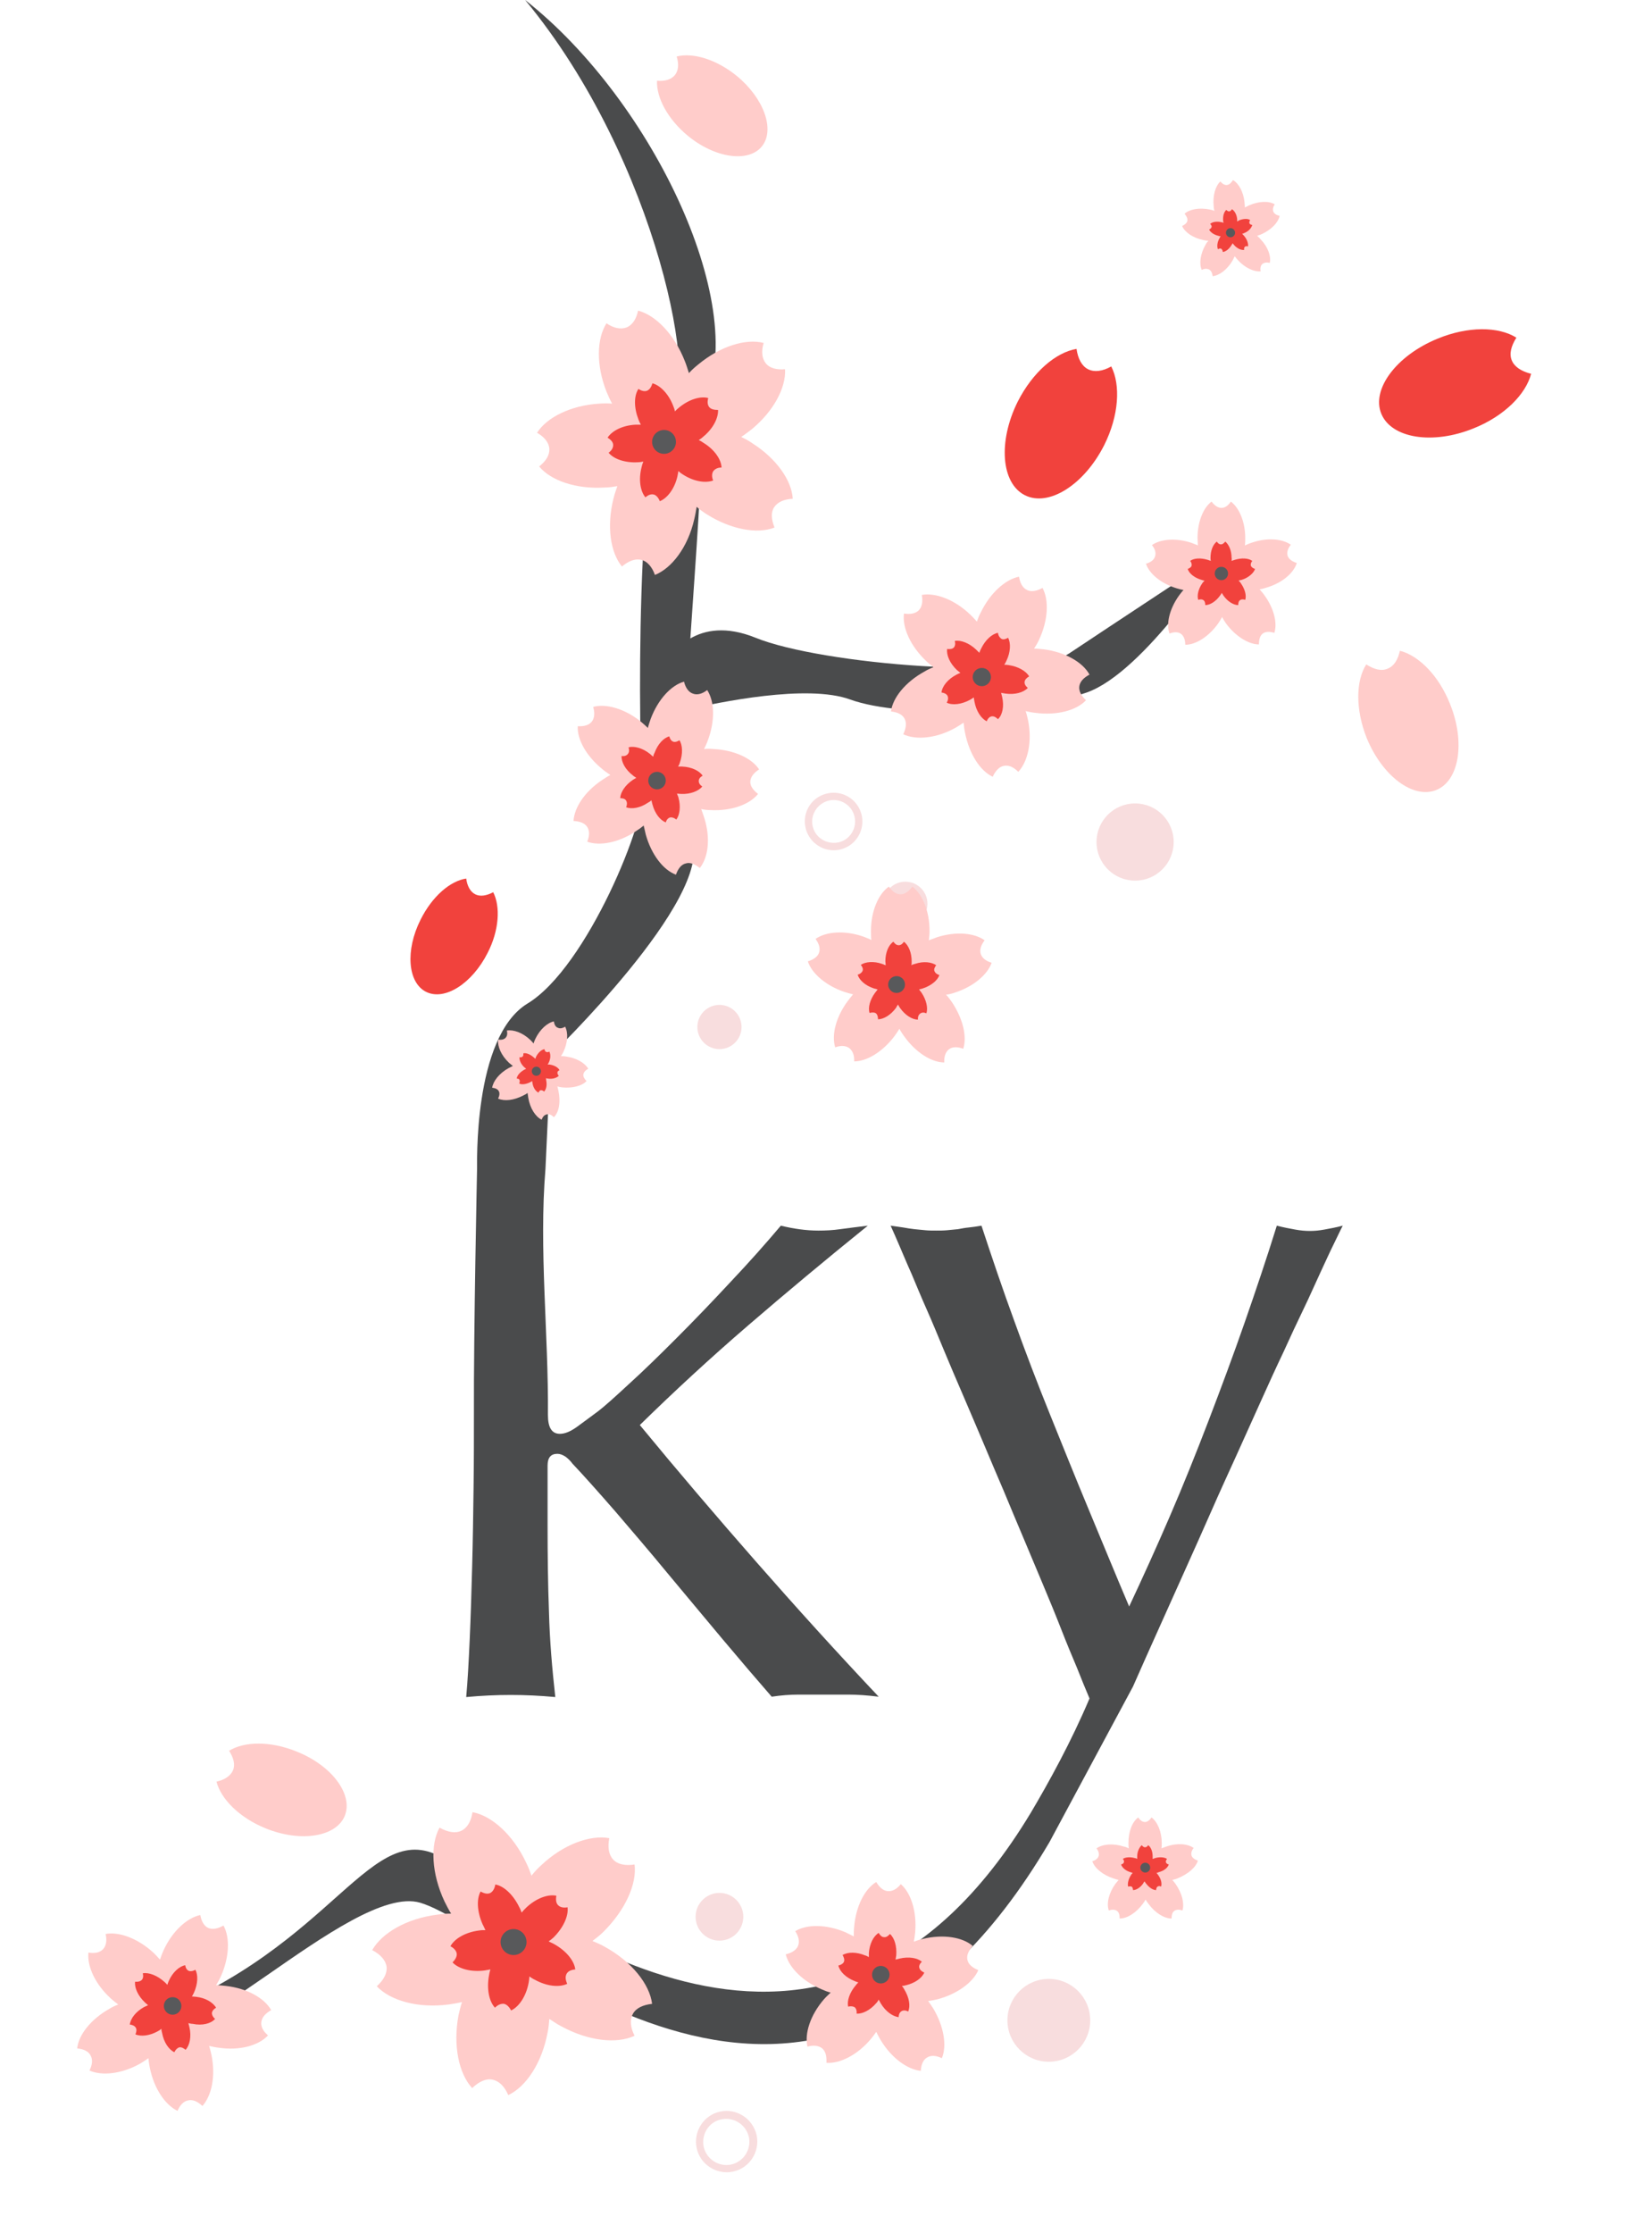 <svg viewBox="90.589 -152.4 470.975 636.103" xmlns="http://www.w3.org/2000/svg" style="max-height: 500px" width="470.975" height="636.103"><path style="--darkreader-inline-fill: #22221f;" data-darkreader-inline-fill="" d="M395.5 33.7c-12 8-70.8 3.2-89.5-4.4-8.4-3.4-14.5-2.2-18.6.2 1.5-22.5 3.5-47.1 3.5-66.3 14.1-26.9-13.8-86.7-50.6-115.6 38.1 46 50.4 113 40.9 116.9-9.5 3.8-8.7 99.3-7.3 107.6 1.4 8.3-15.9 51.1-32.9 61.4-15.8 9.6-14.3 47.1-14.4 47 0 0-1 46.9-.9 70.1 0 6.4 0 13.4-.1 20.9-.1 7.5-.2 15-.4 22.3-.2 7.3-.4 14.3-.7 20.9-.3 6.6-.6 12.1-1 16.4 4.3-.4 8.6-.6 12.7-.6s8.4.2 12.7.6c-.9-8.1-1.6-16.2-1.8-24.2-.3-8-.4-16.3-.4-24.7v-17c0-2.3.9-3.4 2.8-3.4.8 0 1.5.3 2.3.8.8.6 1.4 1.2 2 2 3.4 3.6 7.4 8.1 12.2 13.6 4.7 5.5 9.7 11.3 14.8 17.5 5.2 6.2 10.4 12.5 15.7 18.8 5.3 6.3 10 11.8 14.1 16.5 2.6-.4 5.2-.6 7.6-.6h14.3c2.5 0 5.4.2 8.6.6-11.9-12.6-23.5-25.4-34.9-38.4-11.4-13-22.5-26-33.2-39 9.8-9.6 20.1-19.1 30.9-28.4 10.8-9.3 22.2-18.8 34.1-28.4-3.2.4-5.8.7-7.9 1-2.1.3-4.1.4-6.2.4-3.4 0-7-.5-10.7-1.4-4.3 5.1-9.1 10.5-14.4 16.1-5.3 5.7-10.4 11-15.4 16s-9.5 9.4-13.6 13.1c-4.1 3.8-6.9 6.3-8.6 7.6-2.3 1.7-4.3 3.2-6.1 4.5-1.8 1.3-3.4 2-4.9 2-2.3 0-3.4-1.8-3.4-5.4.2-22.9-2.6-47.2-.7-70.1l1.5-32.3s46.3-44.6 40.3-61.6c-2.3-6.5-2.4-20.2-1.6-36.9 9.2-2.1 34.4-7.4 46.7-2.9 15.2 5.5 50.9 3.8 67.4-2 16.5-5.8 38.1-39.6 38.1-39.6s-31 20.4-43 28.4z" fill="#4A4B4C"/><circle style="--darkreader-inline-fill: #aa8d7c;" data-darkreader-inline-fill="" r="6.3" cy="105.1" cx="348.7" fill="#F8DDDE"/><circle style="--darkreader-inline-fill: #aa8d7c;" data-darkreader-inline-fill="" r="6.3" cy="140.2" cx="295.7" fill="#F8DDDE"/><circle style="--darkreader-inline-fill: #aa8d7c;" data-darkreader-inline-fill="" r="11" cy="87.5" cx="414.2" fill="#F8DDDE"/><path style="--darkreader-inline-fill: #aa8d7c;" data-darkreader-inline-fill="" d="M330.6 89.5a8.194 8.194 0 1 0-4.7-15.7c-4.4 1.3-6.8 5.8-5.5 10.2 1.3 4.3 5.9 6.8 10.2 5.5zm-4.1-13.7c3.2-1 6.7.9 7.6 4.1 1 3.2-.9 6.7-4.1 7.6s-6.7-.9-7.6-4.1c-1-3.2.9-6.6 4.1-7.6z" fill="#F8DDDE"/><path style="--darkreader-inline-fill: #aa8270;" data-darkreader-inline-fill="" d="M480.1 36.9c2.2 1.4 4.3 2 6.1 1.2 1.8-.7 2.9-2.5 3.5-5.1 5.4 1.4 11.1 7.1 14.3 15.2 4.4 10.9 2.6 21.9-4 24.5-6.6 2.6-15.4-4.1-19.8-14.9-3.2-8.1-3.1-16.2-.1-20.9z" fill="#FFCCCA"/><path style="--darkreader-inline-fill: #48110c;" data-darkreader-inline-fill="" d="M397.5-53c.4 2.8 1.5 4.9 3.3 5.8 1.8.9 4.1.6 6.6-.8 2.7 5.3 2.2 14-2 22.4-5.7 11.3-15.8 17.7-22.6 14.3-6.8-3.4-7.7-15.3-2.1-26.6C385-46.4 391.6-52 397.5-53zm-174 150.9c.3 2.2 1.2 3.8 2.6 4.5s3.2.4 5.1-.6c2.1 4.1 1.7 10.9-1.6 17.3-4.4 8.7-12.2 13.7-17.5 11.1-5.3-2.6-6-11.9-1.6-20.6 3.3-6.6 8.4-11 13-11.7zM522.9-56.2c-1.5 2.4-2.1 4.6-1.3 6.5s2.8 3.1 5.5 3.8c-1.5 5.8-7.6 12-16.3 15.5-11.7 4.8-23.5 2.9-26.4-4.1-2.9-7 4.3-16.6 16-21.4 8.7-3.6 17.4-3.5 22.5-.3z" fill="#F1423D"/><path style="--darkreader-inline-fill: #1b0000;" data-darkreader-inline-fill="" d="M277.3 11.4c-.8-2.3-2.2-3.9-3.9-4.3-1.7-.4-3.6.3-5.5 1.9-3.3-4-4.4-11.5-2.4-19.4.3-1.2.7-2.4 1.1-3.5-1.2.2-2.4.4-3.7.4-8.1.5-15.3-2-18.6-6 1.9-1.5 3-3.2 2.9-5-.1-1.8-1.4-3.4-3.5-4.6 2.8-4.4 9.6-7.8 17.7-8.3 1.3-.1 2.5-.1 3.7 0-.6-1.1-1.1-2.2-1.6-3.4-3-7.6-2.8-15.1 0-19.5 2 1.4 4 1.8 5.7 1.2 1.7-.7 2.8-2.4 3.3-4.8 5 1.3 10.3 6.7 13.3 14.3.5 1.2.8 2.3 1.2 3.5.8-.9 1.7-1.7 2.7-2.5 6.3-5.2 13.5-7.4 18.6-6.1-.7 2.4-.5 4.4.6 5.8 1.1 1.4 3.1 1.9 5.5 1.7.3 5.2-3.2 11.9-9.5 17.1-1 .8-2 1.5-3 2.2 1.1.5 2.2 1.1 3.2 1.8 6.9 4.4 11.2 10.6 11.5 15.8-2.4.1-4.3.9-5.3 2.4s-.8 3.5.1 5.8c-4.9 1.9-12.3.6-19.2-3.7-1.1-.7-2.1-1.4-3-2.2-.2 1.2-.4 2.4-.7 3.6-1.8 7.9-6.4 13.9-11.2 15.8z" fill="#FFCCCA"/><path style="--darkreader-inline-fill: #834237;" data-darkreader-inline-fill="" d="M278.7-9.6c-.4-1-1-1.7-1.7-1.9-.8-.2-1.6.1-2.4.8-1.5-1.8-2-5.1-1.1-8.6.1-.5.3-1.1.5-1.6-.5.1-1.1.2-1.6.2-3.6.2-6.8-.9-8.3-2.7.9-.7 1.3-1.4 1.3-2.2 0-.8-.6-1.5-1.6-2.1 1.3-2 4.3-3.5 7.9-3.7h1.6c-.3-.5-.5-1-.7-1.5-1.3-3.4-1.3-6.7 0-8.7.9.6 1.8.8 2.5.5s1.2-1.1 1.5-2.1c2.2.6 4.6 3 5.9 6.4.2.5.4 1 .5 1.6.4-.4.8-.8 1.2-1.1 2.8-2.3 6-3.3 8.3-2.7-.3 1.1-.2 2 .3 2.6.5.6 1.4.8 2.5.8.1 2.3-1.4 5.3-4.2 7.6-.4.4-.9.7-1.3 1 .5.2 1 .5 1.4.8 3.1 1.9 5 4.7 5.1 7-1.1 0-1.9.4-2.4 1.1-.4.7-.4 1.6 0 2.6-2.2.8-5.5.3-8.6-1.7-.5-.3-.9-.6-1.3-1-.1.5-.2 1.1-.3 1.6-.8 3.4-2.8 6.1-5 7z" fill="#F1423D"/><circle style="--darkreader-inline-fill: #817765;" data-darkreader-inline-fill="" r="3.4" cy="-26.5" cx="279.9" fill="#58595B"/><path style="--darkreader-inline-fill: #1b0000;" data-darkreader-inline-fill="" d="M365.2 146.4c-1.6-.6-3-.6-4 .1s-1.5 2.1-1.4 3.8c-3.6 0-8.1-2.8-11.4-7.4-.5-.7-1-1.4-1.4-2.2-.4.7-.9 1.4-1.4 2.1-3.4 4.5-7.9 7.2-11.5 7.2.1-1.7-.4-3-1.4-3.8-1-.7-2.4-.8-4-.2-1.1-3.5.2-8.6 3.5-13.1.5-.7 1.1-1.4 1.6-2-.8-.2-1.6-.4-2.5-.7-5.3-1.8-9.3-5.3-10.4-8.7 1.6-.5 2.8-1.3 3.2-2.5.4-1.2 0-2.5-1-3.9 3-2.1 8.2-2.5 13.5-.7.8.3 1.6.6 2.4 1-.1-.8-.1-1.7-.1-2.6 0-5.6 2.1-10.5 5.1-12.6 1 1.4 2.1 2.2 3.3 2.2 1.2 0 2.4-.8 3.4-2.2 2.9 2.2 4.9 7 4.9 12.7 0 .9-.1 1.7-.2 2.6l2.4-.9c5.4-1.7 10.6-1.2 13.5.9-1 1.3-1.5 2.7-1.1 3.9.4 1.2 1.5 2 3.1 2.5-1.2 3.4-5.2 6.8-10.5 8.5-.8.3-1.7.5-2.5.6.6.6 1.1 1.3 1.6 2 3.3 4.9 4.4 10 3.3 13.4z" fill="#FFCCCA"/><path style="--darkreader-inline-fill: #834237;" data-darkreader-inline-fill="" d="M354.7 136.3c-.7-.3-1.3-.3-1.8.1-.4.3-.7.9-.6 1.7-1.6 0-3.6-1.2-5.1-3.3-.2-.3-.4-.6-.6-1-.2.3-.4.6-.6 1-1.5 2-3.5 3.2-5.1 3.2 0-.8-.2-1.4-.6-1.7-.4-.3-1.1-.3-1.8-.1-.5-1.5.1-3.8 1.6-5.8.2-.3.5-.6.7-.9-.4-.1-.7-.2-1.1-.3-2.4-.8-4.1-2.3-4.6-3.9.7-.2 1.2-.6 1.4-1.1.2-.5 0-1.1-.5-1.7 1.3-.9 3.7-1.1 6-.3.4.1.7.3 1.1.4 0-.4-.1-.8-.1-1.1 0-2.5.9-4.7 2.3-5.6.4.6.9 1 1.5 1s1.1-.4 1.5-1c1.3 1 2.2 3.1 2.2 5.6 0 .4 0 .8-.1 1.1.3-.2.7-.3 1.1-.4 2.4-.8 4.7-.5 6 .4-.5.6-.7 1.2-.5 1.7.2.5.7.9 1.4 1.1-.5 1.5-2.3 3-4.7 3.8-.4.1-.7.2-1.1.3.2.3.5.6.7.9 1.4 2.1 1.9 4.4 1.4 5.9z" fill="#F1423D"/><circle style="--darkreader-inline-fill: #817765;" data-darkreader-inline-fill="" r="2.4" cy="128.1" cx="346.2" fill="#58595B"/><path style="--darkreader-inline-fill: #aa8270;" data-darkreader-inline-fill="" d="M248.5 165.9c-.6-.6-1.3-1-2-.8-.7.1-1.2.7-1.5 1.5-1.7-.8-3.3-3.2-3.8-6.2-.1-.5-.1-.9-.2-1.4-.4.3-.8.5-1.2.7-2.7 1.4-5.4 1.7-7.2.9.4-.8.5-1.6.2-2.1-.3-.6-1-.9-1.9-1 .3-1.9 2-4.1 4.7-5.6l1.2-.6c-.4-.3-.7-.6-1.1-.9-2.2-2.1-3.3-4.6-3.1-6.6.9.1 1.6 0 2.1-.5s.6-1.2.4-2.1c1.9-.3 4.5.6 6.7 2.7.3.3.7.7.9 1 .1-.4.3-.8.5-1.3 1.3-2.7 3.4-4.6 5.3-5 .1.9.5 1.6 1.1 1.8.6.3 1.3.2 2.1-.3.9 1.7.8 4.5-.5 7.2-.2.4-.4.8-.7 1.2.4 0 .9 0 1.4.1 3 .4 5.4 1.8 6.4 3.5-.8.4-1.3 1-1.4 1.6s.3 1.3.9 1.9c-1.3 1.4-4 2.1-7 1.8-.5-.1-.9-.1-1.3-.3.1.4.2.9.3 1.3.7 3.4.1 6.1-1.3 7.5z" fill="#FFCCCA"/><path style="--darkreader-inline-fill: #834237;" data-darkreader-inline-fill="" d="M245.7 158.6c-.3-.3-.6-.4-.9-.4s-.5.3-.7.7c-.8-.4-1.5-1.4-1.7-2.7 0-.2-.1-.4-.1-.6-.2.1-.3.2-.5.3-1.2.6-2.4.8-3.2.4.2-.4.2-.7.1-1-.1-.3-.4-.4-.8-.4.1-.9.9-1.8 2.1-2.5l.6-.3c-.2-.1-.3-.3-.5-.4-1-.9-1.5-2.1-1.4-2.9.4.1.7 0 .9-.2.2-.2.2-.5.2-.9.8-.2 2 .3 3 1.2.2.1.3.3.4.4.1-.2.1-.4.2-.6.6-1.2 1.5-2 2.4-2.2.1.4.2.7.5.8.3.1.6.1.9-.1.4.8.4 2-.2 3.2-.1.2-.2.4-.3.5h.6c1.3.2 2.4.8 2.8 1.6-.4.2-.6.4-.6.7 0 .3.1.6.4.9-.6.6-1.8 1-3.1.8-.2 0-.4-.1-.6-.1.1.2.1.4.1.6.3 1.4 0 2.6-.6 3.2z" fill="#F1423D"/><circle style="--darkreader-inline-fill: #817765;" data-darkreader-inline-fill="" r="1.3" cy="152.8" cx="243.5" fill="#58595B"/><path style="--darkreader-inline-fill: #aa8270;" data-darkreader-inline-fill="" d="M452.6-77.5c-.9-.2-1.6-.1-2.1.3s-.7 1.2-.5 2.1c-1.9.2-4.5-1-6.5-3.2-.3-.3-.6-.7-.9-1.1l-.6 1.2c-1.5 2.6-3.8 4.3-5.7 4.5-.1-.9-.4-1.6-1-1.9-.6-.3-1.3-.3-2.1.1-.8-1.8-.4-4.6 1.1-7.2.2-.4.5-.8.8-1.1-.4 0-.9-.1-1.4-.2-3-.6-5.3-2.2-6.1-4 .8-.4 1.4-.9 1.5-1.5.1-.6-.2-1.3-.8-2 1.4-1.3 4.2-1.8 7.2-1.2.5.1.9.2 1.3.4-.1-.4-.2-.9-.2-1.4-.3-3 .5-5.7 1.9-7 .6.7 1.3 1.1 1.9 1 .7-.1 1.2-.6 1.7-1.4 1.7 1 3 3.4 3.3 6.4 0 .5.1.9.1 1.4l1.2-.6c2.8-1.2 5.6-1.3 7.3-.3-.5.8-.6 1.5-.4 2.1.3.6.9 1 1.8 1.2-.4 1.9-2.3 3.9-5.1 5.2-.4.2-.9.3-1.3.5.3.3.7.6 1 1 2.1 2.2 3 4.8 2.6 6.7z" fill="#FFCCCA"/><path style="--darkreader-inline-fill: #834237;" data-darkreader-inline-fill="" d="M446.4-82.2c-.4-.1-.7-.1-.9.1-.2.2-.3.5-.2.9-.9.1-2-.4-2.9-1.4-.1-.2-.3-.3-.4-.5-.1.2-.2.4-.3.5-.7 1.2-1.7 1.9-2.5 2 0-.4-.2-.7-.4-.9s-.6-.1-1 .1c-.3-.8-.2-2 .5-3.2.1-.2.2-.4.3-.5-.2 0-.4 0-.6-.1-1.3-.3-2.3-1-2.7-1.8.4-.2.6-.4.7-.7.1-.3-.1-.6-.4-.9.6-.6 1.9-.8 3.2-.5.2 0 .4.1.6.2 0-.2-.1-.4-.1-.6-.1-1.3.2-2.5.9-3.1.3.3.6.5.9.4.3 0 .5-.3.7-.6.7.4 1.4 1.5 1.5 2.9v.6c.2-.1.4-.2.5-.3 1.2-.5 2.5-.6 3.2-.1-.2.3-.3.7-.2.9.1.3.4.4.8.5-.2.8-1 1.8-2.3 2.3-.2.1-.4.2-.6.2l.4.4c1 1.1 1.4 2.3 1.3 3.2z" fill="#F1423D"/><circle style="--darkreader-inline-fill: #817765;" data-darkreader-inline-fill="" r="1.3" cy="-86.1" cx="441.4" fill="#58595B"/><path style="--darkreader-inline-fill: #1b0000;" data-darkreader-inline-fill="" d="M277.9-129.4c2.2.2 4-.3 5.1-1.6 1-1.3 1.2-3.1.5-5.3 4.6-1.2 11.3.8 17.1 5.5 7.8 6.4 11 15.4 7.2 20.1-3.8 4.7-13.3 3.4-21.1-3-5.8-4.8-9-10.9-8.8-15.7zm103 196.9c-1.3-1.3-2.7-2-4.1-1.7-1.3.2-2.4 1.4-3.2 3.1-3.6-1.7-6.7-6.5-7.9-12.6-.2-.9-.3-1.9-.4-2.8-.8.5-1.5 1-2.4 1.5-5.4 3-11.2 3.5-14.8 1.8.8-1.7 1-3.2.4-4.4-.6-1.2-2-1.9-3.9-2.1.5-3.9 4.1-8.4 9.6-11.4.8-.5 1.7-.9 2.5-1.2-.7-.6-1.5-1.2-2.1-1.8-4.5-4.3-6.8-9.5-6.3-13.5 1.8.3 3.4 0 4.3-1 .9-1 1.1-2.5.8-4.3 3.9-.7 9.3 1.3 13.8 5.6.7.7 1.3 1.3 1.9 2 .3-.9.6-1.7 1.1-2.6 2.7-5.6 7-9.4 10.9-10.2.3 1.8 1 3.2 2.3 3.8 1.2.6 2.8.3 4.4-.6 1.9 3.5 1.6 9.3-1 14.8-.4.9-.9 1.7-1.4 2.5.9 0 1.9.1 2.8.2 6.1.8 11.1 3.7 13 7.2-1.7.9-2.7 2-2.9 3.3-.2 1.3.5 2.7 1.9 4-2.7 2.9-8.3 4.4-14.4 3.6-1-.1-1.9-.3-2.8-.5.3.9.5 1.8.7 2.7 1.2 6.1-.1 11.7-2.8 14.6z" fill="#FFCCCA"/><path style="--darkreader-inline-fill: #834237;" data-darkreader-inline-fill="" d="M375.1 52.5c-.6-.6-1.2-.9-1.8-.8-.6.1-1.1.6-1.4 1.4-1.6-.8-3-2.9-3.5-5.6-.1-.4-.1-.8-.2-1.2-.3.2-.7.5-1.1.7-2.4 1.3-5 1.6-6.6.8.4-.7.5-1.4.2-2-.3-.5-.9-.8-1.7-.9.2-1.8 1.8-3.8 4.3-5.1.4-.2.8-.4 1.1-.5-.3-.2-.6-.5-1-.8-2-1.9-3-4.2-2.8-6 .8.1 1.5 0 1.9-.4.4-.4.5-1.1.3-1.9 1.7-.3 4.1.6 6.1 2.5l.9.9c.1-.4.3-.8.5-1.2 1.2-2.5 3.1-4.2 4.8-4.5.1.8.5 1.4 1 1.7.5.3 1.2.1 1.9-.3.8 1.6.7 4.1-.5 6.6-.2.4-.4.8-.6 1.1.4 0 .8 0 1.3.1 2.7.4 4.9 1.7 5.8 3.2-.7.4-1.2.9-1.3 1.5-.1.6.2 1.2.9 1.8-1.2 1.3-3.7 2-6.4 1.6-.4-.1-.8-.1-1.2-.2l.3 1.2c.6 2.6.1 5.1-1.2 6.3z" fill="#F1423D"/><circle style="--darkreader-inline-fill: #817765;" data-darkreader-inline-fill="" r="2.6" cy="40.5" cx="370.5" fill="#58595B"/><path style="--darkreader-inline-fill: #1b0000;" data-darkreader-inline-fill="" d="M290.1 94.9c-1.4-1.1-2.8-1.7-4-1.3-1.3.3-2.2 1.5-2.8 3.2-3.6-1.3-7-5.7-8.6-11.4-.2-.9-.4-1.8-.6-2.6-.7.6-1.4 1.1-2.2 1.6-4.9 3.3-10.4 4.3-13.9 3 .7-1.7.7-3.1 0-4.2s-2.1-1.6-3.9-1.7c.2-3.8 3.2-8.4 8.2-11.7.8-.5 1.5-1 2.3-1.4-.7-.5-1.5-1-2.2-1.6-4.6-3.7-7.3-8.5-7.1-12.3 1.8.1 3.2-.3 4-1.3.8-1 .9-2.5.4-4.2 3.7-1 9 .5 13.6 4.2.7.6 1.4 1.2 2 1.8.2-.9.5-1.7.8-2.6 2.1-5.6 5.9-9.6 9.5-10.6.4 1.7 1.3 3 2.5 3.4 1.2.5 2.7.1 4.1-1 2.1 3.2 2.3 8.7.2 14.3-.3.9-.7 1.7-1.1 2.5.9-.1 1.8-.1 2.7 0 5.9.3 10.9 2.6 13 5.8-1.5 1-2.4 2.1-2.5 3.4-.1 1.3.8 2.5 2.2 3.6-2.4 3-7.6 4.9-13.5 4.6-.9 0-1.8-.1-2.7-.3.3.8.6 1.7.9 2.6 1.8 5.8 1.1 11.2-1.3 14.2z" fill="#FFCCCA"/><path style="--darkreader-inline-fill: #834237;" data-darkreader-inline-fill="" d="M283.4 81.1c-.6-.5-1.2-.7-1.8-.6-.6.2-1 .7-1.2 1.4-1.6-.6-3.1-2.5-3.8-5.1l-.3-1.2c-.3.3-.6.5-1 .7-2.2 1.5-4.6 1.9-6.2 1.3.3-.7.3-1.4 0-1.9s-.9-.7-1.7-.7c.1-1.7 1.4-3.7 3.6-5.2.3-.2.7-.4 1-.6-.3-.2-.7-.4-1-.7-2.1-1.6-3.3-3.8-3.2-5.5.8.1 1.4-.1 1.8-.6.4-.5.4-1.1.2-1.9 1.6-.4 4 .2 6.1 1.9.3.3.6.5.9.8.1-.4.2-.8.4-1.1.9-2.5 2.6-4.3 4.2-4.7.2.8.6 1.3 1.1 1.5.5.2 1.2 0 1.8-.4.9 1.4 1 3.9.1 6.4-.1.4-.3.8-.5 1.1h1.2c2.6.1 4.9 1.2 5.8 2.6-.7.4-1.1.9-1.1 1.5s.3 1.1 1 1.6c-1.1 1.3-3.4 2.2-6 2.1-.4 0-.8-.1-1.2-.1.1.4.3.7.4 1.1.7 2.5.4 5-.6 6.3z" fill="#F1423D"/><circle style="--darkreader-inline-fill: #817765;" data-darkreader-inline-fill="" r="2.5" cy="70" cx="277.9" fill="#58595B"/><path style="--darkreader-inline-fill: #834237;" data-darkreader-inline-fill="" d="M5.6-59.4c1.6.3 2.9.1 3.7-.7s1.1-2.1.8-3.7c3.4-.5 8 1.5 11.7 5.3 5 5.2 6.6 11.8 3.5 14.9-3.1 3-9.7 1.3-14.8-3.9C6.8-51.4 5-56 5.6-59.4z" fill="#F1423D" opacity=".5"/><path style="--darkreader-inline-fill: #aa8270;" data-darkreader-inline-fill="" d="M690.6 354c.4 1.8 1.3 3.1 2.5 3.5 1.2.5 2.7.1 4.2-.9 2.1 3.3 2.3 9 .1 14.6-3 7.7-9.1 12.4-13.7 10.6-4.6-1.8-6-9.4-3-17.1 2.2-5.6 6.2-9.7 9.9-10.7z" fill="#FFCCCA"/><circle style="--darkreader-inline-fill: #aa8d7c;" data-darkreader-inline-fill="" r="6.8" cy="393.7" cx="295.7" fill="#F8DDDE"/><circle style="--darkreader-inline-fill: #aa8d7c;" data-darkreader-inline-fill="" r="11.8" cy="423.2" cx="389.6" fill="#F8DDDE"/><path style="--darkreader-inline-fill: #aa8270;" data-darkreader-inline-fill="" d="M155.9 346.4c1.3 2 1.8 4 1.1 5.6s-2.4 2.7-4.7 3.2c1.3 5 6.6 10.3 14 13.3 10.1 4.1 20.2 2.4 22.6-3.6 2.4-6.1-3.7-14.3-13.8-18.3-7.4-3-14.8-2.9-19.2-.2z" fill="#FFCCCA"/><path style="--darkreader-inline-fill: #aa8d7c;" data-darkreader-inline-fill="" d="M306.3 455.9c1 4.7-2 9.4-6.7 10.4s-9.4-2-10.4-6.7 2-9.4 6.7-10.4 9.3 2 10.4 6.7zm-15.1 3.3c.8 3.6 4.3 5.8 7.8 5.1 3.6-.8 5.8-4.3 5.1-7.8-.8-3.6-4.3-5.8-7.8-5.1-3.6.7-5.8 4.2-5.1 7.8z" fill="#F8DDDE"/><path style="--darkreader-inline-fill: #22221f;" data-darkreader-inline-fill="" d="M413.6 328.1c2.4-5.5 4.9-11 7.4-16.6 2.5-5.6 5-11.1 7.5-16.7s5-11.1 7.4-16.6c2.4-5.5 4.9-10.9 7.3-16.2 2.4-5.3 4.7-10.4 6.9-15.3s4.3-9.5 6.4-13.9c2-4.4 3.9-8.5 5.7-12.2s3.3-7.2 4.8-10.4 2.7-5.9 3.8-8.1 1.9-4 2.6-5.3c-1.9.5-3.6.8-5.2 1.1s-2.9.4-4.2.4c-1.2 0-2.6-.1-4.2-.4s-3.3-.6-5.2-1.1c-2.8 9-5.9 18.2-9.1 27.4-3.2 9.2-6.7 18.6-10.3 28-3.6 9.4-7.3 18.6-11.1 27.4s-7.7 17.4-11.6 25.7c-4-9.4-7.8-18.7-11.6-27.8-3.8-9.1-7.4-18.1-11-27-3.6-8.9-7-17.8-10.2-26.7-3.3-9-6.3-17.9-9.3-27-1.2.2-2.4.4-3.5.5s-2.2.3-3.2.5c-1 .1-2.1.2-3.1.3-1 .1-2.1.1-3.1.1s-2.1 0-3.1-.1-2.1-.2-3.1-.3c-1-.1-2.1-.3-3.3-.5s-2.3-.3-3.5-.5c.7 1.5 1.5 3.4 2.5 5.7 1 2.3 2.1 5 3.5 8.1 1.3 3.1 2.7 6.5 4.3 10.1s3.2 7.5 4.9 11.6c1.7 4.1 3.5 8.3 5.4 12.7 1.9 4.4 3.8 8.9 5.8 13.6 2 4.7 3.9 9.3 5.9 13.9 1.9 4.6 3.8 9.1 5.7 13.6 1.9 4.5 3.7 8.8 5.5 13.1 1.8 4.3 3.5 8.4 5.1 12.5 1.6 4.1 3.1 7.7 4.5 11 1.3 3.3 2.5 6.2 3.6 8.8-5.2 12.3-11.6 23.9-16.7 32.5-58.4 97-141.3 28.8-167.2 13.2-21.3-12.9-30.7 25-84 45 6 17.9 57.1-38.4 77.1-32.5 25.8 7.7 112.3 96.6 179.4-17.3" fill="#4A4B4C"/><path style="--darkreader-inline-fill: #1b0000;" data-darkreader-inline-fill="" d="M271.5 378.8c-2.6.4-4.8 0-6.1-1.4-1.3-1.4-1.6-3.6-1.1-6.1-5.5-1-13.2 1.8-19.5 7.8-1 .9-1.9 1.9-2.7 2.9-.4-1.2-.9-2.5-1.5-3.7-3.7-7.9-9.8-13.4-15.3-14.4-.4 2.6-1.5 4.5-3.2 5.3-1.7.8-3.9.4-6.2-.9-2.7 4.9-2.3 13.1 1.4 21 .6 1.2 1.2 2.4 1.9 3.5-1.3 0-2.6.1-4 .3-8.7 1.1-15.7 5.2-18.5 10.1 2.3 1.2 3.8 2.8 4.1 4.7.2 1.9-.8 3.8-2.8 5.6 3.9 4.1 11.7 6.3 20.4 5.2 1.3-.2 2.6-.4 3.9-.7-.4 1.2-.7 2.5-1 3.8-1.6 8.6.1 16.6 3.9 20.7 1.9-1.8 3.9-2.8 5.8-2.4 1.9.4 3.4 1.9 4.5 4.4 5.1-2.4 9.6-9.2 11.2-17.8.3-1.3.4-2.7.5-3.9 1.1.7 2.2 1.5 3.4 2.1 7.7 4.2 15.8 5.1 20.9 2.7-1.2-2.4-1.4-4.5-.5-6.2.9-1.7 2.9-2.6 5.5-2.9-.7-5.6-5.8-12-13.4-16.2-1.2-.7-2.4-1.2-3.6-1.7 1-.8 2.1-1.6 3-2.5 6.4-6.3 9.7-13.8 9-19.3z" fill="#FFCCCA"/><path style="--darkreader-inline-fill: #834237;" data-darkreader-inline-fill="" d="M252.4 391c-1.2.2-2.1 0-2.7-.6-.6-.6-.7-1.6-.5-2.7-2.5-.5-5.9.8-8.7 3.5-.4.4-.8.8-1.2 1.3-.2-.5-.4-1.1-.7-1.6-1.7-3.5-4.4-6-6.8-6.4-.2 1.2-.7 2-1.4 2.4-.8.4-1.7.2-2.8-.4-1.2 2.2-1 5.8.6 9.4.3.5.5 1.1.8 1.6-.6 0-1.2 0-1.8.1-3.9.5-7 2.3-8.2 4.5 1 .5 1.7 1.3 1.8 2.1.1.8-.4 1.7-1.2 2.5 1.7 1.8 5.2 2.8 9.1 2.3.6-.1 1.2-.2 1.7-.3-.2.6-.3 1.1-.4 1.7-.7 3.8 0 7.4 1.7 9.2.8-.8 1.7-1.2 2.6-1.1.8.2 1.5.9 2 1.9 2.3-1.1 4.3-4.1 5-7.9.1-.6.2-1.2.2-1.8.5.3 1 .7 1.5.9 3.4 1.9 7 2.3 9.3 1.2-.5-1.1-.6-2-.2-2.8s1.3-1.2 2.5-1.3c-.3-2.5-2.6-5.3-6-7.2-.5-.3-1.1-.5-1.6-.8.5-.3.9-.7 1.4-1.1 2.8-2.8 4.3-6.1 4-8.6z" fill="#F1423D"/><circle style="--darkreader-inline-fill: #817765;" data-darkreader-inline-fill="" r="3.7" cy="400.9" cx="237" fill="#58595B"/><path style="--darkreader-inline-fill: #1b0000;" data-darkreader-inline-fill="" d="M167 427.5c-1.4-1.2-2.1-2.5-1.9-3.9.2-1.3 1.2-2.4 2.8-3.3-1.9-3.4-6.8-6.2-12.9-6.9-.9-.1-1.9-.2-2.8-.2.5-.8.9-1.6 1.3-2.4 2.5-5.5 2.7-11.2.8-14.6-1.6.9-3.1 1.2-4.3.7s-2-1.9-2.3-3.7c-3.8.8-8 4.6-10.5 10.1-.4.9-.7 1.7-1 2.6-.6-.7-1.2-1.3-1.9-2-4.5-4.1-9.8-6-13.6-5.3.4 1.8.2 3.3-.7 4.3-.9 1-2.4 1.3-4.2 1-.4 3.9 1.9 9 6.4 13.1.7.6 1.4 1.2 2.1 1.7-.8.3-1.7.7-2.5 1.2-5.3 3-8.8 7.4-9.2 11.3 1.8.2 3.2.8 3.8 2 .7 1.2.5 2.7-.3 4.3 3.5 1.6 9.2 1 14.5-2 .8-.5 1.6-1 2.3-1.5.1.9.2 1.8.4 2.7 1.2 6 4.4 10.6 7.9 12.3.7-1.7 1.8-2.8 3.1-3 1.3-.3 2.7.4 4 1.6 2.6-2.9 3.8-8.4 2.6-14.4-.2-.9-.4-1.8-.7-2.7.9.2 1.8.4 2.7.5 6 .9 11.4-.6 14.1-3.5z" fill="#FFCCCA"/><path style="--darkreader-inline-fill: #834237;" data-darkreader-inline-fill="" d="M151.9 422.8c-.6-.5-.9-1.1-.9-1.7.1-.6.5-1.1 1.2-1.5-.9-1.5-3-2.8-5.7-3.1-.4 0-.8-.1-1.2-.1.2-.3.4-.7.6-1.1 1.1-2.5 1.2-5 .4-6.5-.7.4-1.4.5-1.9.3s-.9-.8-1-1.6c-1.7.3-3.6 2-4.7 4.5-.2.4-.3.8-.4 1.1-.3-.3-.5-.6-.9-.9-2-1.8-4.4-2.7-6.1-2.4.2.8.1 1.5-.3 1.9-.4.4-1.1.6-1.9.5-.2 1.7.8 4 2.8 5.9.3.3.6.5.9.8-.4.2-.7.3-1.1.5-2.4 1.3-3.9 3.3-4.1 5 .8.1 1.4.4 1.7.9.3.5.2 1.2-.1 1.9 1.6.7 4.1.4 6.4-.9.4-.2.7-.4 1-.7 0 .4.1.8.2 1.2.5 2.7 1.9 4.7 3.5 5.5.3-.7.8-1.2 1.4-1.4.6-.1 1.2.2 1.8.7 1.2-1.3 1.7-3.8 1.1-6.4l-.3-1.2c.4.1.8.2 1.2.2 2.8.6 5.3-.1 6.4-1.4z" fill="#F1423D"/><circle style="--darkreader-inline-fill: #817765;" data-darkreader-inline-fill="" r="2.5" cy="419.1" cx="139.8" fill="#58595B"/><path style="--darkreader-inline-fill: #aa8270;" data-darkreader-inline-fill="" d="M432.1 377.7c-.9-.3-1.6-.8-1.8-1.4-.2-.7 0-1.5.6-2.2-1.7-1.2-4.7-1.5-7.8-.4-.5.2-.9.3-1.4.5.1-.5.1-1 .1-1.5 0-3.2-1.2-6-2.9-7.3-.6.8-1.2 1.3-1.9 1.3s-1.4-.5-1.9-1.3c-1.7 1.2-2.8 4-2.8 7.3 0 .5 0 1 .1 1.5-.4-.2-.9-.4-1.4-.5-3.1-1-6.1-.7-7.8.5.6.8.8 1.6.6 2.2-.2.7-.9 1.2-1.8 1.5.7 2 3 3.9 6.1 4.9.5.2 1 .3 1.4.4-.3.4-.6.7-.9 1.1-1.9 2.6-2.6 5.6-1.9 7.6.9-.3 1.7-.3 2.3.1.6.4.8 1.2.8 2.2 2.1 0 4.7-1.6 6.6-4.2.3-.4.6-.8.8-1.2.2.4.5.8.8 1.2 1.9 2.6 4.5 4.2 6.6 4.2 0-1 .2-1.8.8-2.2.6-.4 1.4-.4 2.3-.1.6-2-.1-4.9-2-7.6-.3-.4-.6-.8-.9-1.1.5-.1.9-.2 1.4-.4 3-1.2 5.3-3.1 5.9-5.1z" fill="#FFCCCA"/><path style="--darkreader-inline-fill: #834237;" data-darkreader-inline-fill="" d="M423.8 378.8c-.4-.1-.7-.3-.8-.6-.1-.3 0-.6.3-1-.8-.5-2.1-.6-3.5-.2-.2.1-.4.2-.6.2v-.7c0-1.4-.5-2.7-1.3-3.2-.2.4-.5.6-.9.6-.3 0-.6-.2-.9-.6-.7.6-1.3 1.8-1.3 3.2v.7c-.2-.1-.4-.2-.6-.2-1.4-.4-2.7-.3-3.5.2.3.3.4.7.3 1-.1.3-.4.5-.8.6.3.9 1.3 1.8 2.7 2.2.2.1.4.1.6.2-.1.2-.3.3-.4.5-.8 1.2-1.1 2.5-.9 3.4.4-.1.8-.1 1 0s.4.5.4 1c.9 0 2.1-.7 2.9-1.9.1-.2.2-.4.4-.6.1.2.2.4.4.6.9 1.2 2 1.9 2.9 1.9 0-.4.1-.8.4-1 .3-.2.6-.2 1 0 .3-.9 0-2.2-.9-3.4-.1-.2-.3-.3-.4-.5.2 0 .4-.1.6-.2 1.6-.4 2.6-1.3 2.9-2.2z" fill="#F1423D"/><circle style="--darkreader-inline-fill: #817765;" data-darkreader-inline-fill="" r="1.4" cy="379.7" cx="417.1" fill="#58595B"/><path style="--darkreader-inline-fill: #1b0000;" data-darkreader-inline-fill="" d="M369.5 408.9c-1.7-.7-2.8-1.6-3.1-2.9-.3-1.3.3-2.6 1.5-4-2.9-2.5-8.4-3.4-14.2-2-.9.2-1.8.5-2.6.8.2-.9.3-1.8.4-2.7.5-5.9-1.2-11.2-4.1-13.7-1.1 1.4-2.4 2.1-3.7 2-1.3-.1-2.4-1.1-3.3-2.6-3.3 2-5.8 6.9-6.3 12.8-.1.9-.1 1.8-.1 2.7l-2.4-1.2c-5.5-2.3-11-2.3-14.3-.3 1 1.5 1.3 3 .8 4.2-.5 1.2-1.8 2-3.5 2.4.9 3.7 4.8 7.7 10.3 10 .9.4 1.7.7 2.5.9-.6.6-1.3 1.2-1.9 1.9-3.9 4.5-5.6 9.8-4.7 13.5 1.7-.5 3.2-.3 4.2.5 1 .9 1.3 2.3 1.2 4.1 3.8.3 8.8-2.2 12.6-6.7.6-.7 1.1-1.4 1.6-2.1.4.8.8 1.6 1.3 2.4 3.1 5.1 7.6 8.3 11.4 8.7.1-1.8.7-3.2 1.8-3.8 1.1-.7 2.6-.6 4.2.2 1.5-3.5.6-9-2.4-14.1-.5-.8-1-1.5-1.5-2.2.9-.1 1.8-.3 2.7-.5 5.6-1.5 10.1-4.8 11.6-8.3z" fill="#FFCCCA"/><path style="--darkreader-inline-fill: #834237;" data-darkreader-inline-fill="" d="M354.1 409.6c-.7-.3-1.2-.7-1.4-1.3s.1-1.2.7-1.8c-1.3-1.1-3.7-1.5-6.3-.9l-1.2.3c.1-.4.1-.8.2-1.2.2-2.6-.5-5-1.8-6.1-.5.6-1.1 1-1.7.9-.6 0-1.1-.5-1.5-1.2-1.5.9-2.6 3.1-2.8 5.7v1.2c-.3-.2-.7-.4-1.1-.5-2.4-1-4.9-1-6.4-.1.4.7.6 1.3.4 1.9-.2.5-.8.9-1.6 1.1.4 1.7 2.1 3.4 4.6 4.4.4.2.8.3 1.1.4-.3.3-.6.6-.8.9-1.7 2-2.5 4.4-2.1 6 .8-.2 1.4-.1 1.9.2.4.4.6 1 .5 1.8 1.7.1 3.9-1 5.6-3 .3-.3.5-.6.7-1 .2.4.4.7.6 1.1 1.4 2.3 3.4 3.7 5.1 3.9 0-.8.3-1.4.8-1.7.5-.3 1.2-.3 1.9.1.7-1.6.3-4-1.1-6.3-.2-.4-.4-.7-.7-1 .4 0 .8-.1 1.2-.2 2.5-.6 4.5-2 5.2-3.6z" fill="#F1423D"/><circle style="--darkreader-inline-fill: #817765;" data-darkreader-inline-fill="" r="2.5" cy="410.2" cx="341.7" fill="#58595B"/><path style="--darkreader-inline-fill: #aa8270;" data-darkreader-inline-fill="" d="M460.3 8c-1.3-.4-2.3-1.1-2.6-2-.3-1 0-2.1.9-3.2-2.4-1.7-6.7-2.1-11.1-.6-.7.2-1.3.5-2 .8.1-.7.1-1.4.1-2.1 0-4.6-1.7-8.6-4.1-10.4-.8 1.2-1.7 1.8-2.7 1.8-1 0-2-.7-2.8-1.8-2.4 1.8-4 5.8-4 10.4 0 .7.1 1.4.1 2.1-.6-.3-1.3-.5-2-.8-4.4-1.4-8.7-1-11.1.7.9 1.1 1.2 2.2.9 3.2-.3 1-1.2 1.7-2.6 2.1.9 2.8 4.2 5.6 8.7 7 .7.2 1.4.4 2 .5-.5.5-.9 1.1-1.3 1.6-2.7 3.8-3.7 8-2.7 10.8 1.3-.5 2.5-.5 3.3.1.8.6 1.2 1.7 1.2 3.1 3 0 6.7-2.3 9.4-6.1.4-.6.8-1.2 1.1-1.8.3.6.7 1.2 1.1 1.8 2.7 3.7 6.5 6 9.4 6 0-1.4.3-2.5 1.1-3.1.8-.6 2-.6 3.3-.2.9-2.8-.1-7-2.9-10.8-.4-.6-.9-1.1-1.3-1.6.7-.1 1.4-.3 2-.5 4.4-1.3 7.7-4.1 8.6-7z" fill="#FFCCCA"/><path style="--darkreader-inline-fill: #834237;" data-darkreader-inline-fill="" d="M448.4 9.7c-.6-.2-1-.5-1.2-.9-.1-.4 0-.9.4-1.4-1.1-.8-3-.9-5-.3l-.9.3c0-.3.1-.6 0-.9 0-2.1-.8-3.8-1.8-4.6-.4.5-.8.8-1.2.8-.5 0-.9-.3-1.2-.8-1.1.8-1.8 2.6-1.8 4.6 0 .3 0 .6.1.9l-.9-.3c-2-.6-3.9-.5-5 .3.4.5.5 1 .4 1.4-.1.4-.6.7-1.1.9.4 1.3 1.9 2.5 3.9 3.1.3.1.6.2.9.2-.2.2-.4.5-.6.7-1.2 1.7-1.6 3.6-1.2 4.8.6-.2 1.1-.2 1.5.1.4.3.5.8.5 1.4 1.3 0 3-1 4.2-2.7.2-.3.4-.5.5-.8.2.3.3.5.5.8 1.2 1.7 2.9 2.7 4.2 2.7 0-.6.1-1.1.5-1.4.4-.3.9-.3 1.5-.1.4-1.3-.1-3.1-1.3-4.8-.2-.3-.4-.5-.6-.7.3-.1.6-.1.9-.2 1.9-.6 3.4-1.9 3.8-3.1z" fill="#F1423D"/><circle style="--darkreader-inline-fill: #817765;" data-darkreader-inline-fill="" r="1.9" cy="11" cx="438.8" fill="#58595B"/><g opacity=".8"><path style="--darkreader-inline-fill: #aa8270;" data-darkreader-inline-fill="" d="M639.1 182c-.9-.3-1.6-.8-1.8-1.4-.2-.7 0-1.5.6-2.2-1.7-1.2-4.7-1.5-7.8-.4-.5.2-.9.3-1.4.5.1-.5.1-1 .1-1.5 0-3.2-1.2-6-2.9-7.3-.6.8-1.2 1.3-1.9 1.3s-1.4-.5-1.9-1.3c-1.7 1.2-2.8 4-2.8 7.3 0 .5 0 1 .1 1.5-.4-.2-.9-.4-1.4-.5-3.1-1-6.1-.7-7.8.5.6.8.8 1.6.6 2.2-.2.7-.9 1.2-1.8 1.5.7 2 3 3.9 6.1 4.9.5.2 1 .3 1.4.4-.3.4-.6.7-.9 1.1-1.9 2.6-2.6 5.6-1.9 7.6.9-.3 1.7-.3 2.3.1.6.4.8 1.2.8 2.2 2.1 0 4.7-1.6 6.6-4.2.3-.4.6-.8.8-1.2.2.4.5.8.8 1.2 1.9 2.6 4.5 4.2 6.6 4.2 0-1 .2-1.8.8-2.2.6-.4 1.4-.4 2.3-.1.6-2-.1-4.9-2-7.6-.3-.4-.6-.8-.9-1.1.5-.1.9-.2 1.4-.4 2.9-1.1 5.2-3.1 5.9-5.1z" fill="#FFCCCA"/><path style="--darkreader-inline-fill: #834237;" data-darkreader-inline-fill="" d="M630.7 183.1c-.4-.1-.7-.3-.8-.6-.1-.3 0-.6.3-1-.8-.5-2.1-.6-3.5-.2-.2.1-.4.2-.6.2v-.7c0-1.4-.5-2.7-1.3-3.2-.2.4-.5.6-.9.6-.3 0-.6-.2-.9-.6-.7.6-1.3 1.8-1.3 3.2v.7c-.2-.1-.4-.2-.6-.2-1.4-.4-2.7-.3-3.5.2.3.3.4.7.3 1-.1.3-.4.5-.8.6.3.9 1.3 1.8 2.7 2.2.2.1.4.1.6.2-.1.2-.3.3-.4.5-.8 1.2-1.1 2.5-.9 3.4.4-.1.8-.1 1 0 .3.2.4.5.4 1 .9 0 2.1-.7 2.9-1.9.1-.2.2-.4.4-.6.1.2.2.4.4.6.9 1.2 2 1.9 2.9 1.9 0-.4.1-.8.4-1s.6-.2 1 0c.3-.9 0-2.2-.9-3.4-.1-.2-.3-.3-.4-.5.2 0 .4-.1.6-.2 1.6-.4 2.6-1.3 2.9-2.2z" fill="#F1423D"/><circle style="--darkreader-inline-fill: #817765;" data-darkreader-inline-fill="" r="1.4" cy="184.1" cx="624" fill="#58595B"/></g><path style="--darkreader-inline-fill: #aa8d7c;" data-darkreader-inline-fill="" d="M79.3 180.9c1 4.7-2 9.4-6.7 10.4s-9.4-2-10.4-6.7 2-9.4 6.7-10.4 9.3 2 10.4 6.7zm-15.1 3.3c.8 3.6 4.3 5.8 7.8 5.1 3.6-.8 5.8-4.3 5.1-7.8-.8-3.6-4.3-5.8-7.8-5.1-3.6.7-5.8 4.2-5.1 7.8z" fill="#F8DDDE"/><circle style="--darkreader-inline-fill: #aa8d7c;" data-darkreader-inline-fill="" r="6.8" cy="272.7" cx="-22.3" fill="#F8DDDE"/><path style="--darkreader-inline-fill: #aa8d7c;" data-darkreader-inline-fill="" d="M763-105.2c1 4.7-2 9.4-6.7 10.4s-9.4-2-10.4-6.7 2-9.4 6.7-10.4 9.4 2 10.4 6.7zm-15 3.3c.8 3.6 4.3 5.8 7.8 5.1s5.8-4.3 5.1-7.8c-.8-3.6-4.3-5.8-7.8-5.1s-5.8 4.2-5.1 7.8z" fill="#F8DDDE"/><path style="--darkreader-inline-fill: #aa8d7c;" data-darkreader-inline-fill="" opacity=".5" d="M-143 132.1c1 4.7-2 9.4-6.7 10.4s-9.4-2-10.4-6.7 2-9.4 6.7-10.4c4.7-1.1 9.4 1.9 10.4 6.7zm-15 3.2c.8 3.6 4.3 5.8 7.8 5.1 3.6-.8 5.8-4.3 5.1-7.8-.8-3.6-4.3-5.8-7.8-5.1-3.6.7-5.9 4.2-5.1 7.8z" fill="#F8DDDE"/><path style="--darkreader-inline-fill: #22221f;" data-darkreader-inline-fill="" fill="#4A4B4C" d="M200.2 525.1l-1 .5v4.4c0 2.4.1 3.4.1 4.5v.2c0 .4-.1.5-.7.9-.3.2-.4.3-.5.3-.2 0-.2-.2-.2-.5v-1.3h-3.1v1.2c0 .4-.1.4-.7.8-.3.2-.5.2-.6.2-.1 0-.2-.1-.2-.4v-.5c.1-.9.1-2 .1-4.1v-4.6c0-1.1 0-2.2-.1-3.3h-4.1v3.7c2.9 1.4 3.9 2.3 3.9 3.4 0 .9-.5 1.3-1 1.3-.3 0-.4-.2-.6-1-.3-.9-1.2-2.1-2.3-3v15.8c0 .4-.1.5-.7.9-.3.2-.4.3-.6.3-.2 0-.2-.2-.2-.5v-.5c.1-1.2.1-2.8.1-6.7v-9.5c-1.5 4.2-3 7.1-4.9 9.7l-.4-.4c2.2-3.8 4.2-8.9 5.2-13.5h-2c-.7 0-1.6.1-2.1.4l-.9-1.2c.8.1 1.6.1 2.3.1h2.8v-3.2c0-2.2 0-3.4-.1-4.6l2.4 1.1c.2.1.4.2.4.3s-.1.2-.4.3l-.9.4v5.7h1.5l1.4-1.6 1.6 1.8c.2.2.2.3.2.4 0 .1-.1.1-.4.1h-.3l1.9 1.3h2.3l.9-1.2 1.9 1.3.2.2s-.1 0-.2.1zm11.4 17.6h-18c-.7 0-1.6.1-2.1.4l-.9-1.2c.8.1 1.6.1 2.3.1h15.6l1.4-1.8 1.8 2c.2.2.3.3.3.4 0 .1-.1.1-.4.1zm-1.1-23.9c-.5 0-1.4.2-2 .6-1.4.8-1.8 1.1-5.6 4.1v13.8c0 2.2-.2 2.7-1.9 3.6-.1.1-.2.1-.2.1-.1 0-.1-.1-.2-.2-.2-1.2-1.1-1.7-3.8-2.3l.1-.5c1.6.3 2.6.4 3.3.4 1.1 0 1.2-.3 1.2-.8v-11.8c0-2.5 0-3.7-.1-4.7l1.8 1.3 4.2-4.1H197c-.7 0-1.6.2-2.1.4l-.9-1.2c.8.1 1.7.1 2.3.1h10.9l1.3-1.1 2.1 1.9.2.2c0 .1-.1.2-.3.2zm-12.7 6.4h-3.1v8.1h3.1v-8.1zm13.2-.2l-1.1.5c-.6 2.5-1.1 4.5-1.7 6.2 1.3 1.7 2.7 4.1 2.7 5.3 0 .7-.3 1.2-.9 1.2-.3 0-.7-.5-.8-1.2-.2-1.2-.6-2.4-1.5-3.9-.9 2.1-2.1 3.8-3.9 5.8l-.4-.3c1.7-2.5 2.8-4.7 3.5-6.9-.8-1.3-1.9-2.7-3.3-4.4l.4-.3c1.3 1.2 2.4 2.4 3.3 3.4.5-1.8.9-3.7 1.2-5.7h-2.2c-.8 0-1.6.1-2.1.4l-.9-1.1c.8.1 1.6.1 2.3.1h2.6l1-1.2 1.8 1.5c.2.1.3.2.3.3-.1.2-.2.2-.3.3zm21.2 10.3c2.5 3.6 5.9 5.5 12.6 5.7v.4c-1.9.3-2.5.6-3 1.5-.1.1-.2.2-.3.2-.1 0-6.9-1.6-10.1-7.8h-.8v6.4c0 .3.1 2 .1 2.3 0 .5-1.1.8-1.2.8-.2 0-.3-.2-.3-.6v-8.9c-3.4 4.4-7.8 7.2-13.9 8.9l-.1-.5c5.6-2.1 9.3-4.9 12-8.4H218c-.8 0-1.7.2-2.1.4l-.8-1.2c.8.1 1.6.1 2.3.1h11.8c0-1.3 0-2-.1-3.6l2.1 1.1c.3.2.4.3.4.4 0 .1-.1.2-1 .7v1.4h9.9l1.4-1.8 1.9 1.9c.2.2.3.3.3.4 0 .1-.2.2-.4.2h-11.5zm-8.2-9.7l-4.3 4.7c-.9 1-1.2 1.5-1.5 2.1-.1.2-.2.3-.4.3-.1 0-.2-.1-.3-.1l-1.5-1.2 7.6-6.2.4.4zm-6.7-7.8c3.4 1.8 4.5 2.8 4.8 4 0 .2.1.4.1.5 0 .8-.4 1.4-1.1 1.4-.4 0-.6-.3-.7-1.2-.1-1-1.4-2.9-3.3-4.4l.2-.3zm11.2 1.7c.5-1.8.8-3.7.8-4.8l2.3.9c.1.1.2.2.2.3 0 .1-.1.3-.3.3-.4.1-.8.3-1.1.8l-1.3 2.6h3.6l.9-1.3 1.8 1.3c.2.1.3.2.3.3 0 .2-.1.2-1 .6v6c0 2 0 2.9.2 4.4v.3c0 .4-.2.6-.7.8-.3.1-.5.2-.6.2-.2 0-.2-.1-.2-.4v-1.1h-6.7c0 1.1 0 1.2-.6 1.4-.3.1-.4.2-.6.2-.2 0-.3-.2-.3-.7v-.3c.1-1.8.1-2.6.1-4.3v-5.9c0-.7 0-2.2-.1-3.1l1.8 1.6h1.5zm-2 5.2h6.7v-4.6h-6.7v4.6zm6.7.6h-6.7v4.7h6.7v-4.7zm3 .7c2.7 1.1 4.7 2 6 3.3.5.4.7 1.1.7 1.6 0 .8-.4 1.2-.8 1.2-.3 0-.6-.2-.8-.5-.8-1.7-2.8-3.6-5.3-5.1l.2-.5zm7-7.1c.1.1.1.2.1.2 0 .1-.1.2-.3.3-.6.1-1.6.8-6.3 5.1l-.3-.3c2-2.3 4-5 5.1-6.5l1.7 1.2zm33 13.6c.2.2.3.4.3.5s-.1.2-.4.2h-7.5c-1 2-2.2 3.7-3.5 5.1 4 1.1 7.2 2.4 8.1 3.2.4.4.6.9.6 1.3 0 .5-.3.9-.6.9-.2 0-.6-.2-1.4-.8-1.7-1.3-4.6-2.6-7.7-3.7-3.5 3.1-8.4 4.7-16 5.4v-.5c7.2-1.4 11.5-3 14.4-5.4-2.8-.9-5.7-1.5-8.2-1.7.8-1.2 1.7-2.5 2.5-3.9h-6.9c-.7 0-1.6.1-2.1.4l-.9-1.2c.8.1 1.6.1 2.3.1h8.1c.9-1.5 1.7-3 2.2-4.1l1.8 1c.2.1.3.1.3.2s-.1.1-.3.2l-.9.4-1.4 2.2h14l1.5-1.8 1.7 2zm-.9-15.3c.2.2.3.4.3.5s-.2.2-.4.2h-9.5v3.9h4.5l.8-1.2 2 1.2c.2.1.3.2.3.3 0 .1-.1.2-.2.3l-.9.8v2.9c0 .5.1 2.7.1 3 0 .4-.2.5-.7.8-.3.1-.5.2-.6.2-.2 0-.3-.2-.3-.4v-1.4H253v1c0 .4-.1.5-.7.8-.3.1-.5.2-.6.2-.2 0-.2-.1-.2-.4 0-.3.1-1.7.1-2v-4.2c0-.7 0-2.2-.1-3.1l1.7 1.2h4.6v-3.9h-7.7c-.7 0-1.6.1-2.1.4l-1-1.3c.8.1 1.6.1 2.3.1h22.8l1.2-1.7 2 1.8zm-17.5 10.4v-5.1H253v5.1h4.8zm-1.7 9c2.5.3 5 .8 7.3 1.3 1.3-1.3 2.3-2.9 3.2-4.7h-8.4l-2.1 3.4zm8.1-14.8v-3.9h-5v3.9h5zm0 5.8v-5.1h-5v5.1h5zm6.5 0v-5.1h-5v5.1h5zm37.9 12c-1.8 0-2.3.3-3.1 1.2-.1.1-.2.2-.3.2-.1 0-.2-.1-.4-.2-5-3.7-8-7.7-10.3-15.9v16.8c0 2.4-.2 2.6-2.3 3.4h-.2c-.2 0-.3-.1-.4-.5-.2-1.1-.9-1.5-4.1-2.5l.1-.5c2 .4 3.2.5 4 .5 1.2 0 1.4-.4 1.4-1.1v-9.2l-8.8 5.4c-1 .6-2 1.4-2.4 2.2-.2.3-.3.4-.4.4-.1 0-.2-.1-.3-.2l-1.7-1.6 13.6-6.8v-8.6h-10.5c-.7 0-1.6.1-2.1.4l-.9-1.2c.8.1 1.6.1 2.3.1H293v-2.2c0-1.3-.1-3.5-.1-4.7l2.3 1.1c.3.2.5.3.5.4s-.1.2-1.2.9v4.5h9.8l1.3-1.6 1.9 1.6c.3.3.4.4.4.5 0 .1-.2.2-.5.2h-12.8v.6c1.1 3.2 2.5 6.4 3.4 7.9 1.8-2 4-4.8 5.3-6.7l1.2 1.4c.3.3.4.5.4.7 0 .2-.2.2-.5.2s-.6.1-.9.3l-5.2 4.7c2.7 4.4 6 6.7 10.4 7.5v.4zM282.8 525c2.2 1.3 4.4 3.3 4.7 4.3.1.3.1.6.1.9 0 1-.5 1.7-1.1 1.7-.5 0-.7-.4-.9-1.4-.2-1.2-.9-2.9-3.1-5.2l.3-.3zm15.1-8.3c2.5.5 4.4 1.2 4.8 2.1.2.3.3.7.3 1 0 .8-.5 1.6-1 1.6-.4 0-.5-.1-.8-1-.3-1.1-1.3-2.3-3.5-3.3l.2-.4zm21.6 30.4c-4.8-3-6.8-7.9-6.8-13.4s2.1-10.4 6.8-13.3l.4.5c-3.5 2.6-5.3 7.6-5.3 12.9 0 5.3 1.8 10.3 5.3 12.9l-.4.4zm8.8-29.1c.3-.7 1.2-1.1 2-1.1 1.2 0 3.2.7 3.2 1.9 0 .7-.7.8-1.1 2.9-.4 2.5-.9 9.2-1 13.3 0 5.2 2.4 6.2 6.4 6.2 4.9 0 8.9-2.5 11.8-8l.8.4c-2.7 6.3-7.2 9.1-12.6 9.1-4.1 0-7.8-1.6-7.8-7.6 0-4.4.4-11.3.8-15.7v-.2c0-.3-.1-1.2-1.5-1.2-.3 0-.7 0-.9.1l-.1-.1zm33.8-.9c.4-.6 1.2-1 1.8-1 1.4 0 2.9.8 2.9 1.6 0 .7-.6.6-1 2.2-.2.7-.5 1.6-.7 2.3 1.3-.2 3.8-.8 4.7-1.2.9-.4 1.3-.8 1.4-1.4 2.4-.1 3.2.1 3.2.6 0 .6-.6.9-2.1 1.4-1.7.6-5.2 1.4-7.5 1.9-1.5 4.6-4.4 10.8-6.6 13.9-.2.3-.6.6-.8.6-.4 0-.8-.5-.8-1.1 0-.4.2-1.1.5-1.4 2-1.7 5.1-7.4 6.3-11.8-1.2.2-2.5.3-3 .3-1.9 0-3.4-.5-3.8-2.1l.5-.4c.6 1.1 1.5 1.4 2.9 1.4.9 0 2.4-.1 3.7-.4.4-1.7.6-2.9.6-3.9 0-.5 0-1.2-1.4-1.2-.2 0-.4 0-.7.1l-.1-.4zm9.2 8.6c2.7-1.3 4.6-1.6 6.2-1.6 3.8 0 5.4 1.3 5.4 2.3 0 .3-.3.4-.6.4-.4 0-1-.2-1.2-.3-.3-.2-.9-.3-1.4-.3-.4 0-.9.1-1.2.1-3.4.8-3.8 2.4-3.8 4.6v.9c0 1.2.3 2.3.4 3.3 0 .3.1.8.2 1.1 2.9 1.1 7.2 2.9 7.2 5.1 0 .4-.6.6-1 .6-.5 0-1.9-2.6-6-4.3.1.5.1 1.7.1 2.5 0 1.8-1.8 3.4-5.7 3.4-3.7 0-6.1-1.8-6.1-4.1 0-2.2 2.7-4 6.2-4 1.1 0 2.9.2 3.9.5-.1-1.1-.4-2.8-.4-3.9v-.6c0-2.5.6-4.5 4.9-5.8v-.2c-.4-.1-.8-.1-1.4-.1-1.3 0-3 .3-5.4 1.2l-.3-.8zm2.7 11.2c-1.1-.4-2.9-.7-4.2-.7-2.5 0-4.8 1.2-4.8 2.9 0 1.9 1.6 3 4.8 3 3.1 0 4.4-1 4.4-2.4 0-1-.1-2.3-.2-2.8zm36-17.3c1.5 0 2.9 0 2.9.7 0 1.6-8.3 3.1-9.6 3.4.7 2.8 2.6 6.3 5 7.6.8.4.9 1.2.9 1.7s-.4.7-.9.7-1-1-2.5-1.4c-1.5-.5-3-.6-4.5-.6-4.9 0-7.8 2.7-7.8 5.2 0 3.8 4.7 5 9.3 5 1.7 0 4.9-.2 5.3-.7 1.1.2 2 .7 2 1.2 0 .7-2.1.9-7 .9-5.7 0-10.9-1.6-10.9-6.2 0-1.6 1.1-6.3 10.1-6.3 1 0 2.3 0 3.6.3v-.1c-1.3-1.2-2.7-3.4-3.8-7.1-2.4.4-5.6.7-6.9.7-2 0-3-.2-3.5-.4-.8-.4-1.8-1.3-2.2-2.1l.6-.4c1.3 1.5 2.7 1.8 4.5 1.8 1.9 0 5.3-.4 7.3-.7-.3-1.2-.7-2.8-.9-3.8-.2-1.2-1-1.2-1.5-1.2-.4 0-.8.1-1.2.3l-.2-.3c.3-.8 1.1-1.2 2-1.2 1.1 0 2.8.5 2.8 1.2 0 .5-.4.4-.4 1.1 0 .4.3 2.5.6 3.7 1.7-.3 6.2-1.3 6.8-2.7l.1-.3zm9.9.8c.3-.5.7-.7 1.2-.7 1.3 0 3.1 1.3 3.1 2.8 0 .4-.3.8-.5 1.2-.8 2.2-.9 6.2-.9 7.6 0 4.9 2.7 7.6 3.3 7.6.4 0 .7-.4 1.5-1.5.8-1 2.8-4.4 4.5-7.4l.7.3c-1.3 2.5-3.9 7.1-4.5 8.6-.1.2-.1.4-.1.6 0 .2 0 .4.1.4.4.3.6.8.6 1.1 0 .3-.5.4-1.1.4-.4 0-1.9-.6-2.7-1.3-2.7-2.7-3.5-6.2-3.5-8.9 0-2.5.2-5.9.4-8v-.4c.1-1-.3-2.3-2.1-2.4zm19.4 1.3c5.3 1.6 8 6.7 8 10.5 0 1.1-.2 2.2-.9 2.2-.4 0-.8-.4-.8-1.4-.1-4.5-2.4-8.9-6.7-10.7l.4-.6zm12.7-1.3c4.8 3 6.8 7.9 6.8 13.4s-2.1 10.4-6.8 13.3l-.4-.5c3.5-2.6 5.3-7.6 5.3-12.9 0-5.3-1.8-10.3-5.3-12.9l.4-.4zM104.4 590c0-1.8 0-3.5-.1-5.2-.1-1.7-.1-3.4-.2-5.2 1 .1 2 .1 3 .1s2 .1 3 .1 2 0 3-.1 2-.1 3-.1c2.3 0 4.4.3 6 .9 1.7.6 3 1.5 4.1 2.6 1.1 1.1 1.8 2.5 2.3 4.2.5 1.6.7 3.5.7 5.5 0 2.7-.5 4.9-1.4 6.7-.9 1.8-2.1 3.3-3.5 4.4-1.4 1.1-3 1.9-4.7 2.4-1.7.5-3.4.7-4.9.7h-8.1c-.9 0-1.8 0-2.7.1.1-1.7.2-3.3.2-5 .1-1.7.1-3.4.1-5.2V590zm3.3 6.9c0 2.9.1 5.7.2 8.5.6.1 1.3.2 2.3.3 1 .1 1.9.1 3 .1 1.5 0 2.9-.2 4.4-.5 1.5-.3 2.8-1 3.9-2s2.1-2.3 2.8-3.9c.7-1.7 1.1-3.8 1.1-6.5 0-2.3-.3-4.2-.9-5.7-.6-1.5-1.4-2.7-2.4-3.5-1-.9-2.2-1.5-3.6-1.8-1.4-.3-2.9-.5-4.6-.5-1.2 0-2.3 0-3.4.1-1 .1-2 .2-2.8.3-.1 1.3-.1 2.6-.2 4 0 1.4-.1 2.8-.1 4.3v6.8zm25.3 1.4c0-3.3.8-5.9 2.3-7.7 1.6-1.9 3.8-2.8 6.8-2.8 1.4 0 2.6.2 3.7.7 1 .4 1.9 1 2.6 1.8.7.7 1.2 1.6 1.5 2.6.3 1 .5 2 .5 3.2v.8c0 .3 0 .5-.1.8-1.4 0-2.9-.1-4.3-.1h-6.9c-.9 0-1.7.1-2.6.1v1.1c0 1 .2 2 .5 2.9.3.9.8 1.7 1.3 2.3.6.7 1.3 1.2 2.2 1.6.9.4 1.8.6 3 .6.5 0 1.1-.1 1.6-.2s1.1-.3 1.6-.6l1.5-.9c.5-.3.9-.7 1.2-1.1l.2.1-.2 2c-.8.6-1.8 1.2-3 1.6s-2.4.7-3.7.7c-1.4 0-2.8-.2-3.9-.7-1.2-.4-2.2-1.1-3.1-1.9-.9-.8-1.5-1.8-2-3-.4-1.3-.7-2.6-.7-3.9zm9.3-9.3c-1 0-1.8.2-2.5.7-.7.5-1.2 1-1.7 1.7s-.8 1.4-1 2.2c-.2.8-.4 1.6-.4 2.3.8 0 1.7.1 2.6.1h5.3c.9 0 1.8-.1 2.6-.1 0-.7-.1-1.5-.2-2.3-.1-.8-.4-1.5-.7-2.2-.4-.7-.9-1.3-1.5-1.7-.6-.4-1.5-.7-2.5-.7zm13.4-3.4c0-1.1 0-2.1-.1-3.2 0-1-.1-2-.1-3 0-.9-.1-1.8-.1-2.4.7.1 1.3.2 1.8.2s1.1-.1 1.8-.2c-.1.7-.1 1.5-.1 2.4 0 .9-.1 1.9-.1 3 0 1 0 2.1-.1 3.2v13.2c0 1.1 0 2.1.1 3.2 0 1 .1 2 .1 3 0 .9.1 1.7.1 2.3-.6-.1-1.2-.1-1.8-.1-.6 0-1.2 0-1.8.1.1-.6.1-1.4.1-2.3 0-.9.1-1.9.1-3 0-1 0-2.1.1-3.2v-13.2zm10.6-4.4c0-.6.2-1 .6-1.4.4-.4.9-.6 1.4-.6s1 .2 1.4.6c.4.4.6.9.6 1.4 0 .6-.2 1-.6 1.4-.4.4-.9.6-1.4.6s-1-.2-1.4-.6c-.4-.4-.6-.8-.6-1.4zm.5 14.4c0-1.2 0-2.5-.1-3.8 0-1.3-.1-2.6-.3-3.7.7.1 1.3.2 1.8.2s1.1-.1 1.8-.2c-.1 1.1-.2 2.4-.3 3.7 0 1.3-.1 2.6-.1 3.8v4.2c0 1.2 0 2.5.1 3.8s.1 2.5.3 3.6c-.6-.1-1.2-.1-1.8-.1-.6 0-1.2 0-1.8.1.1-1.1.2-2.3.3-3.6s.1-2.6.1-3.8v-4.2zm9.1-1.3c0-1.1.2-2.1.6-2.9.4-.8 1-1.5 1.7-2s1.5-.9 2.4-1.2c.9-.3 1.9-.4 2.9-.4h1.5c.5 0 1.1.1 1.8.1.6.1 1.2.1 1.6.1h1.2c1.5 0 2.6-.1 3.2-.2 0 .1 0 .3-.1.4v.8c0 .1 0 .3.1.4-.8-.1-1.5-.1-2.3-.2-.7-.1-1.5-.1-2.2-.1l-.1.1c.8.5 1.5 1.2 2 2.1.5.9.8 1.9.8 2.9 0 2-.7 3.6-2 4.7s-3.2 1.7-5.4 1.7h-2.2c-.5 0-.9.2-1.3.5s-.6.8-.6 1.3c0 .7.2 1.2.5 1.5.3.3 1 .5 1.9.5.7 0 1.5 0 2.2.1.7 0 1.5 0 2.2.1 1.2 0 2.3.2 3.1.4.9.3 1.6.6 2.1 1.1.5.5.9 1 1.2 1.6s.4 1.2.4 1.9c0 .9-.2 1.9-.5 2.8-.4 1-.9 1.8-1.7 2.6-.8.8-1.7 1.4-2.9 1.9s-2.6.8-4.3.8c-2.6 0-4.6-.5-6.1-1.5s-2.2-2.4-2.2-4.2c0-.7.1-1.3.4-1.9.3-.6.6-1.1 1-1.6s.9-.8 1.4-1.1c.5-.3 1-.5 1.6-.6v-.1c-.8-.2-1.5-.6-1.9-1.2-.4-.6-.6-1.2-.6-2 0-.5.1-.9.3-1.2.2-.4.4-.7.7-1 .3-.3.6-.5.9-.7.3-.2.7-.3 1-.4v-.1c-1.2-.5-2.2-1.3-2.9-2.3-1.1-.8-1.4-2.1-1.4-3.5zm14.2 17.1c0-1.6-.5-2.7-1.4-3.4-.9-.6-2.5-1-4.6-1-2 0-3.5.3-4.6 1-1.1.7-1.6 1.8-1.6 3.5 0 .9.2 1.7.5 2.3.3.6.7 1.2 1.2 1.6.5.4 1.1.7 1.9.9.7.2 1.5.3 2.3.3.8 0 1.6-.1 2.4-.3.8-.2 1.5-.5 2.1-1 .6-.4 1.1-1 1.5-1.6.1-.6.3-1.4.3-2.3zm-2.2-17.3c0-1.7-.4-3-1.2-3.8-.8-.9-1.9-1.3-3.2-1.3-1.4 0-2.6.5-3.4 1.5-.8 1-1.2 2.3-1.2 3.9 0 1.7.4 3 1.1 4 .7 1 1.9 1.5 3.4 1.5.8 0 1.4-.2 2-.5.5-.3 1-.7 1.4-1.2.4-.5.6-1.1.8-1.8.2-.9.3-1.6.3-2.3zm9.3-8.5c0-1.1 0-2.1-.1-3.2 0-1-.1-2-.1-3 0-.9-.1-1.8-.1-2.4.7.1 1.3.2 1.8.2s1.1-.1 1.8-.2c-.1.7-.1 1.5-.1 2.4s-.1 1.9-.1 2.9 0 2.1-.1 3.1v5.9h.1c.7-1.1 1.6-2 2.7-2.7 1-.6 2.3-.9 3.7-.9.7 0 1.5.1 2.3.3.8.2 1.4.6 2.1 1.1.6.5 1.1 1.2 1.5 2.1.4.9.6 2 .6 3.4 0 1.1 0 2.3-.1 3.5-.1 1.2-.1 2.5-.1 3.9v3.9c0 .4 0 .8.1 1.2-.5-.1-1.1-.1-1.7-.1-.6 0-1.1 0-1.6.1.1-1.4.1-2.8.2-4.3s.1-3 .1-4.5v-2.4c0-2-.4-3.5-1.2-4.5-.8-1-1.8-1.5-3.2-1.5-1.9 0-3.2.6-4.1 1.7-.9 1.1-1.3 2.8-1.3 4.8v2.6c0 1 0 2 .1 3 0 1 .1 2 .1 2.9 0 .9.1 1.7.1 2.3-.6-.1-1.2-.1-1.8-.1-.6 0-1.2 0-1.8.1.1-.6.1-1.4.1-2.3 0-.9.1-1.9.1-3 0-1 0-2.1.1-3.2v-10.2c-.1-.9-.1-1.9-.1-2.9zm25.6-2.8c-.1 1-.1 2-.2 3s-.1 2-.1 2.9h1.6c.8 0 1.7 0 2.6-.1v1.6c-.3 0-.7 0-1.1-.1h-3.2c0 .1-.1.5-.1 1.3 0 .7-.1 1.6-.1 2.7 0 1 0 2.1-.1 3.2v3c0 .7 0 1.5.1 2.2 0 .7.2 1.4.4 1.9.2.6.5 1 1 1.4.4.3 1 .5 1.8.5.2 0 .5 0 .9-.1s.7-.1.9-.2v1l-1.5.3c-.5.1-1.1.2-1.6.2-1.7 0-2.9-.4-3.7-1.2-.8-.8-1.2-2-1.2-3.6v-2.3c0-.8.1-1.8.1-2.8 0-1 .1-2.1.1-3.3v-4.1h-2c-.2 0-.5 0-.8.1 0-.2 0-.3.1-.5v-.9c0-.1 0-.3-.1-.4 1.2.1 2.1.1 2.6.1 0-.5 0-1.2-.1-2 0-.8 0-1.6-.1-2.5l3.3-1.4h.5zm13.8-3.1c-.6 0-1.1.1-1.5.3-.4.2-.8.5-1 .9-.3.4-.5.8-.6 1.3-.1.5-.2 1-.2 1.5s0 1.2.1 2.1c.1.9.2 1.8.3 2.6h4.2c0 .1 0 .3-.1.4v.8c0 .1 0 .3.1.4-.7 0-1.4-.1-2.1-.1h-2.1v8.7c0 2.9.1 5.8.1 8.7-.3-.1-.6-.1-.9-.1h-.8c-.6 0-1.1 0-1.8.1.2-2.9.3-5.8.3-8.6V590h-1.4c-.5 0-1 .1-1.4.1 0-.1 0-.3.1-.4v-.8c0-.1 0-.3-.1-.4h2.9c0-.8.1-1.6.2-2.5.2-.9.4-1.8.7-2.7.3-.9.7-1.7 1.1-2.5.4-.8.9-1.4 1.4-2 .5-.5 1.1-.9 1.8-1.3s1.5-.6 2.3-.6c.3 0 .6 0 .8.1 0 .5-.1 1.1-.1 1.6s-.1 1.1-.1 1.6l-.2.1c-.5-.4-1.2-.6-2-.6zm4.8 21.4c0-1.4 0-2.6.1-3.6s.1-2 .1-3v-3c0-1.1 0-2.2-.1-3.3.7.1 1.2.2 1.7.2.4 0 1-.1 1.6-.2-.1 1.6-.2 3.4-.3 5.3-.1 1.9-.1 3.9-.1 5.9 0 1.4.1 2.4.4 3.2.2.7.5 1.3.9 1.7.4.4.8.8 1.4 1.1.6.3 1.2.4 2 .4 1.1 0 2.1-.2 2.8-.7.7-.5 1.3-1.1 1.6-1.8.2-.5.3-.8.4-1.2.1-.3.2-.7.3-1.3.1-.5.1-1.3.1-2.2v-8.8c0-.5 0-1-.1-1.5.3.1.6.1.8.1.3 0 .5.1.8.1.3 0 .6 0 .8-.1.3 0 .5-.1.8-.1-.1 2.1-.2 4.1-.2 6v9.6c0 1.1.1 2.3.1 3.3-.5-.1-1.1-.1-1.6-.1s-1 0-1.6.1c0-.2 0-.5.1-.8v-2.5h-.1c-.7 1.3-1.6 2.2-2.7 2.8-1.1.6-2.3.9-3.6.9-2.1 0-3.7-.6-4.9-1.7s-1.5-2.7-1.5-4.8zm23.3-15.5c0-1.1 0-2.1-.1-3.2 0-1-.1-2-.1-3 0-.9-.1-1.8-.1-2.4.7.1 1.3.2 1.8.2s1.1-.1 1.8-.2c-.1.7-.1 1.5-.1 2.4 0 .9-.1 1.9-.1 3 0 1 0 2.1-.1 3.2v13.2c0 1.1 0 2.1.1 3.2 0 1 .1 2 .1 3 0 .9.1 1.7.1 2.3-.6-.1-1.2-.1-1.8-.1-.6 0-1.2 0-1.8.1.1-.6.1-1.4.1-2.3 0-.9.1-1.9.1-3 0-1 0-2.1.1-3.2v-13.2zm42-.7c-.1-1.7-.1-3.4-.2-5.2.3.1.7.1 1 .1.3 0 .6.1 1 .1s.6 0 1-.1.7-.1 1-.1c-.1 1.8-.2 3.5-.2 5.2-.1 1.7-.1 3.4-.1 5.2v6.9c0 1.8 0 3.5.1 5.2.1 1.7.1 3.4.2 5-.6-.1-1.3-.1-2-.1s-1.3 0-2 .1c.1-1.7.2-3.3.2-5 .1-1.7.1-3.4.1-5.2v-3.6c-1.4 0-2.8 0-4.2-.1h-8.4c-1.3 0-2.7 0-4.2.1v3.6c0 1.8 0 3.5.1 5.2.1 1.7.1 3.4.2 5-.6-.1-1.3-.1-2-.1s-1.3 0-2 .1c.1-1.7.2-3.3.2-5 .1-1.7.1-3.4.1-5.2v-7c0-1.8 0-3.5-.1-5.2-.1-1.7-.1-3.4-.2-5.2.3.1.7.1 1 .1.3 0 .6.1 1 .1s.6 0 1-.1.7-.1 1-.1c-.1 1.8-.2 3.5-.2 5.2-.1 1.7-.1 3.4-.1 5.2v1.4c1.4 0 2.8.1 4.2.1h8.4c1.3 0 2.7-.1 4.2-.1V590c0-1.7-.1-3.4-.1-5.1zm16.6-3.1h-2.2c-.8 0-1.5 0-2.3.1-.8 0-1.5.1-2.2.1-.7.1-1.3.1-1.9.2.1-.5.2-.9.2-1.3 0-.3-.1-.7-.2-1.2 1.8.1 3.5.1 5.2.1s3.4.1 5.2.1 3.5 0 5.2-.1c1.7 0 3.4-.1 5.2-.1-.1.5-.2 1-.2 1.3 0 .3.1.8.2 1.2-.6-.1-1.2-.1-1.9-.2s-1.4-.1-2.2-.1-1.5-.1-2.3-.1h-2.2c-.1 2.7-.1 5.5-.1 8.3v6.9c0 1.8 0 3.5.1 5.2.1 1.7.1 3.4.2 5-.6-.1-1.3-.1-2-.1s-1.3 0-2 .1c.1-1.7.2-3.3.2-5 .1-1.7.1-3.4.1-5.2v-7c0-2.7 0-5.5-.1-8.2zm22.3 0h-2.2c-.8 0-1.5 0-2.3.1-.8 0-1.5.1-2.2.1-.7.1-1.3.1-1.9.2.1-.5.2-.9.2-1.3 0-.3-.1-.7-.2-1.2 1.8.1 3.5.1 5.2.1s3.4.1 5.2.1 3.5 0 5.2-.1c1.7 0 3.4-.1 5.2-.1-.1.5-.2 1-.2 1.3 0 .3.1.8.2 1.2-.6-.1-1.2-.1-1.9-.2s-1.4-.1-2.2-.1-1.5-.1-2.3-.1h-2.2c-.1 2.7-.1 5.5-.1 8.3v6.9c0 1.8 0 3.5.1 5.2.1 1.7.1 3.4.2 5-.6-.1-1.3-.1-2-.1s-1.3 0-2 .1c.1-1.7.2-3.3.2-5 .1-1.7.1-3.4.1-5.2v-7c0-2.7-.1-5.5-.1-8.2zm16.8 8.2c0-1.8 0-3.5-.1-5.2-.1-1.7-.1-3.4-.2-5.2.6.1 1.3.1 1.9.1s1.3.1 1.9.1h1.2c.5 0 .9 0 1.4-.1s.9 0 1.3-.1h2.6c.6 0 1.2.1 1.9.2s1.3.3 1.9.6c.6.3 1.2.7 1.7 1.2s.9 1.1 1.3 1.9c.3.8.5 1.7.5 2.8 0 1.8-.4 3.2-1.1 4.3-.8 1.1-1.7 1.9-2.8 2.6s-2.3 1-3.5 1.2c-1.2.2-2.3.3-3.3.3h-1.7c-.5 0-1 0-1.6-.1v2.2c0 1.8 0 3.5.1 5.2.1 1.7.1 3.4.2 5-.6-.1-1.3-.1-2-.1s-1.3 0-2 .1c.1-1.7.2-3.3.2-5 .1-1.7.1-3.4.1-5.2V590zm3.2 3c.9.2 1.9.3 2.8.3.8 0 1.7-.1 2.6-.3.9-.2 1.7-.5 2.4-1s1.3-1.2 1.8-2c.5-.9.7-2 .7-3.3 0-1.1-.2-2.1-.5-2.8s-.8-1.3-1.3-1.7c-.6-.4-1.3-.7-2.1-.8-.8-.1-1.8-.2-2.8-.2h-3.6V593zm30.1-3c0-1.8 0-3.5-.1-5.2-.1-1.7-.1-3.4-.2-5.2.8.1 1.5.1 2.3.1.7 0 1.5.1 2.3.1s1.5 0 2.3-.1c.7-.1 1.5-.1 2.3-.1 1.1 0 2.2.1 3.2.3 1 .2 1.9.6 2.7 1.1s1.4 1.1 1.8 1.9c.4.8.7 1.8.7 3 0 1.3-.3 2.4-.9 3.3s-1.3 1.7-2.1 2.3c-.8.6-1.7 1.1-2.7 1.4-.9.3-1.8.6-2.6.7.3.4.8 1 1.3 1.7.6.7 1.2 1.5 1.9 2.4.7.9 1.4 1.8 2.2 2.7.7.9 1.5 1.9 2.2 2.7.7.9 1.3 1.7 2 2.4.6.7 1.1 1.3 1.5 1.6-.4-.1-.8-.1-1.2-.1h-2.4c-.4 0-.8 0-1.2.1-.4-.6-1-1.4-1.8-2.5s-1.7-2.3-2.7-3.6-2-2.6-3-3.8c-1-1.3-2-2.3-2.8-3.2H399v2.9c0 1.8 0 3.5.1 5.2.1 1.7.1 3.4.2 5-.6-.1-1.3-.1-2-.1s-1.3 0-2 .1c.1-1.7.2-3.3.2-5 .1-1.7.1-3.4.1-5.2V590zm3.3 2.3c.4.1.8.1 1.2.2h1.5c.8 0 1.7-.1 2.6-.3s1.7-.5 2.5-1c.7-.5 1.4-1.1 1.9-1.9.5-.8.7-1.8.7-3 0-1-.2-1.9-.6-2.6-.4-.7-.9-1.2-1.5-1.6-.6-.4-1.3-.7-2-.8-.7-.1-1.4-.2-2.1-.2-.9 0-1.7 0-2.3.1s-1.1.1-1.6.1c-.1 1.5-.1 2.9-.2 4.4-.1 1.4-.1 2.9-.1 4.3v2.3zm18.6 6c0-3.3.8-5.9 2.3-7.7 1.6-1.9 3.8-2.8 6.8-2.8 1.4 0 2.6.2 3.7.7 1 .4 1.9 1 2.6 1.8.7.7 1.2 1.6 1.5 2.6.3 1 .5 2 .5 3.2v.8c0 .3 0 .5-.1.8-1.4 0-2.9-.1-4.3-.1h-6.9c-.9 0-1.7.1-2.6.1v1.1c0 1 .2 2 .5 2.9s.8 1.7 1.3 2.3 1.3 1.2 2.2 1.6c.9.4 1.8.6 3 .6.5 0 1.1-.1 1.6-.2.6-.1 1.1-.3 1.6-.6l1.5-.9c.5-.3.9-.7 1.2-1.1l.2.1-.2 2c-.8.6-1.8 1.2-3 1.6-1.2.5-2.4.7-3.7.7-1.4 0-2.8-.2-3.9-.7-1.2-.4-2.2-1.1-3.1-1.9-.9-.8-1.5-1.8-2-3s-.7-2.6-.7-3.9zm9.3-9.3c-1 0-1.8.2-2.5.7-.7.5-1.2 1-1.7 1.7s-.8 1.4-1 2.2-.4 1.6-.4 2.3c.8 0 1.7.1 2.6.1h5.3c.9 0 1.8-.1 2.6-.1 0-.7-.1-1.5-.2-2.3-.1-.8-.4-1.5-.7-2.2-.4-.7-.9-1.3-1.5-1.7-.6-.4-1.5-.7-2.5-.7zm29 17.3v2.9c0 1.1 0 2.1.1 3.1s.1 2 .1 3 .1 1.8.1 2.4c-.7-.1-1.3-.2-1.8-.2s-1.1.1-1.8.2c.1-.7.1-1.5.1-2.4s.1-1.9.1-3 0-2.1.1-3.1v-5.9h-.1c-.8 1.5-1.7 2.6-2.9 3.3-1.1.7-2.4 1-3.7 1-1 0-2-.2-3-.5s-1.9-.8-2.7-1.6c-.8-.8-1.5-1.8-2-3-.5-1.3-.8-2.8-.8-4.6 0-1.8.3-3.3.8-4.5.5-1.3 1.2-2.3 2-3.1.8-.8 1.7-1.4 2.7-1.8 1-.4 2-.6 3-.6 1.8 0 3.2.4 4.3 1.2 1 .8 1.8 1.9 2.2 3.1h.1c0-.6 0-1.3-.1-1.9s-.1-1.3-.2-2c.7.1 1.3.2 1.8.2s1.1-.1 1.8-.2c-.1.7-.1 1.5-.1 2.5s-.1 2-.1 3c0 1.1 0 2.1-.1 3.2v9.3zm-3-9c0-1-.1-2-.3-2.9-.2-.9-.6-1.8-1-2.5s-1.1-1.3-1.8-1.8c-.7-.4-1.6-.7-2.6-.7-.6 0-1.3.1-2 .4-.7.3-1.3.7-1.9 1.4-.6.7-1 1.5-1.4 2.7s-.5 2.6-.5 4.3c0 1.1.1 2.2.3 3.2.2 1 .6 1.8 1 2.5s1 1.3 1.7 1.7c.7.4 1.5.6 2.3.6 1 0 1.9-.3 2.7-.8.8-.5 1.4-1.2 1.9-2s.9-1.8 1.2-2.9c.3-1 .4-2.1.4-3.2zm8.6 3.8c0-1.4 0-2.6.1-3.6s.1-2 .1-3v-3c0-1.1 0-2.2-.1-3.3.7.1 1.2.2 1.7.2.4 0 1-.1 1.6-.2-.1 1.6-.2 3.4-.3 5.3-.1 1.9-.1 3.9-.1 5.9 0 1.4.1 2.4.4 3.2.2.7.5 1.3.9 1.7.4.4.8.8 1.4 1.1.6.3 1.2.4 2 .4 1.1 0 2.1-.2 2.8-.7.7-.5 1.3-1.1 1.6-1.8.2-.5.3-.8.4-1.2.1-.3.2-.7.3-1.3.1-.5.1-1.3.1-2.2v-8.8c0-.5 0-1-.1-1.5.3.1.6.1.8.1s.5.1.8.1c.3 0 .6 0 .8-.1.3 0 .5-.1.8-.1-.1 2.1-.2 4.1-.2 6v9.6c0 1.1.1 2.3.1 3.3-.5-.1-1.1-.1-1.6-.1s-1 0-1.6.1c0-.2 0-.5.1-.8s0-.5 0-.8v-1.7h-.1c-.7 1.3-1.6 2.2-2.7 2.8-1.1.6-2.3.9-3.6.9-2.1 0-3.7-.6-4.9-1.7-.9-1.1-1.5-2.7-1.5-4.8zm20.6-2.8c0-3.3.8-5.9 2.3-7.7 1.6-1.9 3.8-2.8 6.8-2.8 1.4 0 2.6.2 3.7.7 1 .4 1.9 1 2.6 1.8.7.7 1.2 1.6 1.5 2.6.3 1 .5 2 .5 3.2v.8c0 .3 0 .5-.1.8-1.4 0-2.9-.1-4.3-.1h-6.9c-.9 0-1.7.1-2.6.1v1.1c0 1 .2 2 .5 2.9s.8 1.7 1.3 2.3 1.3 1.2 2.2 1.6c.9.4 1.8.6 3 .6.5 0 1.1-.1 1.6-.2.6-.1 1.1-.3 1.6-.6l1.5-.9c.5-.3.9-.7 1.2-1.1l.2.1-.2 2c-.8.6-1.8 1.2-3 1.6-1.2.5-2.4.7-3.7.7-1.4 0-2.8-.2-3.9-.7-1.2-.4-2.2-1.1-3.1-1.9-.9-.8-1.5-1.8-2-3s-.7-2.6-.7-3.9zm9.3-9.3c-1 0-1.8.2-2.5.7-.7.5-1.2 1-1.7 1.7s-.8 1.4-1 2.2-.4 1.6-.4 2.3c.8 0 1.7.1 2.6.1h5.3c.9 0 1.8-.1 2.6-.1 0-.7-.1-1.5-.2-2.3-.1-.8-.4-1.5-.7-2.2-.4-.7-.9-1.3-1.5-1.7-.7-.4-1.5-.7-2.5-.7zm12.8 15.3c.3.3.6.6 1 .9.4.3.8.5 1.3.7.5.2 1 .3 1.6.3.5 0 1-.1 1.5-.2.5-.2.9-.4 1.2-.7.4-.3.6-.7.9-1.1.2-.5.3-1 .3-1.6 0-.8-.2-1.5-.7-1.9-.5-.4-1-.8-1.7-1.1s-1.5-.5-2.3-.7c-.8-.2-1.6-.5-2.3-.9-.7-.4-1.3-.9-1.7-1.5-.5-.6-.7-1.5-.7-2.6 0-.9.1-1.7.4-2.4.3-.7.7-1.4 1.3-1.9.6-.5 1.3-1 2.1-1.3.8-.3 1.8-.5 2.8-.5 1 0 1.8.1 2.5.4.7.3 1.3.5 1.9.7-.2.4-.4.9-.6 1.5-.2.6-.3 1-.4 1.4h-.5c-.2-.6-.6-1.2-1.2-1.7s-1.4-.8-2.3-.8c-.4 0-.8.1-1.2.2-.4.1-.8.3-1.1.6-.3.3-.6.6-.8 1-.2.4-.3.9-.3 1.5 0 .9.2 1.5.7 2 .5.5 1 .8 1.7 1.1.7.3 1.5.5 2.3.7.8.2 1.6.5 2.3.8.7.4 1.3.9 1.7 1.5.5.6.7 1.5.7 2.6 0 .8-.2 1.5-.5 2.3-.3.7-.8 1.4-1.4 2-.6.6-1.4 1.1-2.3 1.4-.9.3-1.9.5-3 .5-1.2 0-2.3-.1-3.1-.4s-1.5-.5-2.1-.8c.2-.3.3-.8.5-1.4.2-.6.3-1.1.3-1.5h.5c.2.3.4.6.7.9zm18.8-21.5c-.1 1-.1 2-.2 3s-.1 2-.1 2.9h1.6c.8 0 1.7 0 2.6-.1v1.6c-.3 0-.7 0-1.1-.1h-3.2c0 .1-.1.5-.1 1.3 0 .7-.1 1.6-.1 2.7 0 1 0 2.1-.1 3.2s0 2.1 0 3c0 .7 0 1.5.1 2.2 0 .7.2 1.4.4 1.9.2.6.5 1 1 1.4.4.3 1 .5 1.8.5.2 0 .5 0 .9-.1s.7-.1.9-.2v1l-1.5.3c-.5.1-1.1.2-1.6.2-1.7 0-2.9-.4-3.7-1.2-.8-.8-1.2-2-1.2-3.6v-2.3c0-.8.1-1.8.1-2.8s.1-2.1.1-3.3v-4.1h-2c-.2 0-.5 0-.8.1 0-.2 0-.3.1-.5v-.9c0-.1 0-.3-.1-.4 1.2.1 2.1.1 2.6.1 0-.5 0-1.2-.1-2 0-.8 0-1.6-.1-2.5l3.3-1.4h.5zm7.9 21.5c.3.3.6.6 1 .9.4.3.8.5 1.3.7.5.2 1 .3 1.6.3.5 0 1-.1 1.5-.2.5-.2.9-.4 1.2-.7.4-.3.6-.7.9-1.1.2-.5.3-1 .3-1.6 0-.8-.2-1.5-.7-1.9-.5-.4-1-.8-1.7-1.1s-1.5-.5-2.3-.7c-.8-.2-1.6-.5-2.3-.9-.7-.4-1.3-.9-1.7-1.5-.5-.6-.7-1.5-.7-2.6 0-.9.1-1.7.4-2.4.3-.7.7-1.4 1.3-1.9.6-.5 1.3-1 2.1-1.3.8-.3 1.8-.5 2.8-.5 1 0 1.8.1 2.5.4.7.3 1.3.5 1.9.7-.2.4-.4.9-.6 1.5-.2.6-.3 1-.4 1.4h-.5c-.2-.6-.6-1.2-1.2-1.7s-1.4-.8-2.3-.8c-.4 0-.8.1-1.2.2-.4.1-.8.3-1.1.6-.3.3-.6.6-.8 1-.2.4-.3.9-.3 1.5 0 .9.2 1.5.7 2 .5.5 1 .8 1.7 1.1.7.3 1.5.5 2.3.7.8.2 1.6.5 2.3.8.7.4 1.3.9 1.7 1.5.5.6.7 1.5.7 2.6 0 .8-.2 1.5-.5 2.3-.3.7-.8 1.4-1.4 2-.6.6-1.4 1.1-2.3 1.4-.9.3-1.9.5-3 .5-1.2 0-2.3-.1-3.1-.4s-1.5-.5-2.1-.8c.2-.3.3-.8.5-1.4.2-.6.3-1.1.3-1.5h.5c.2.3.4.6.7.9z"/></svg>